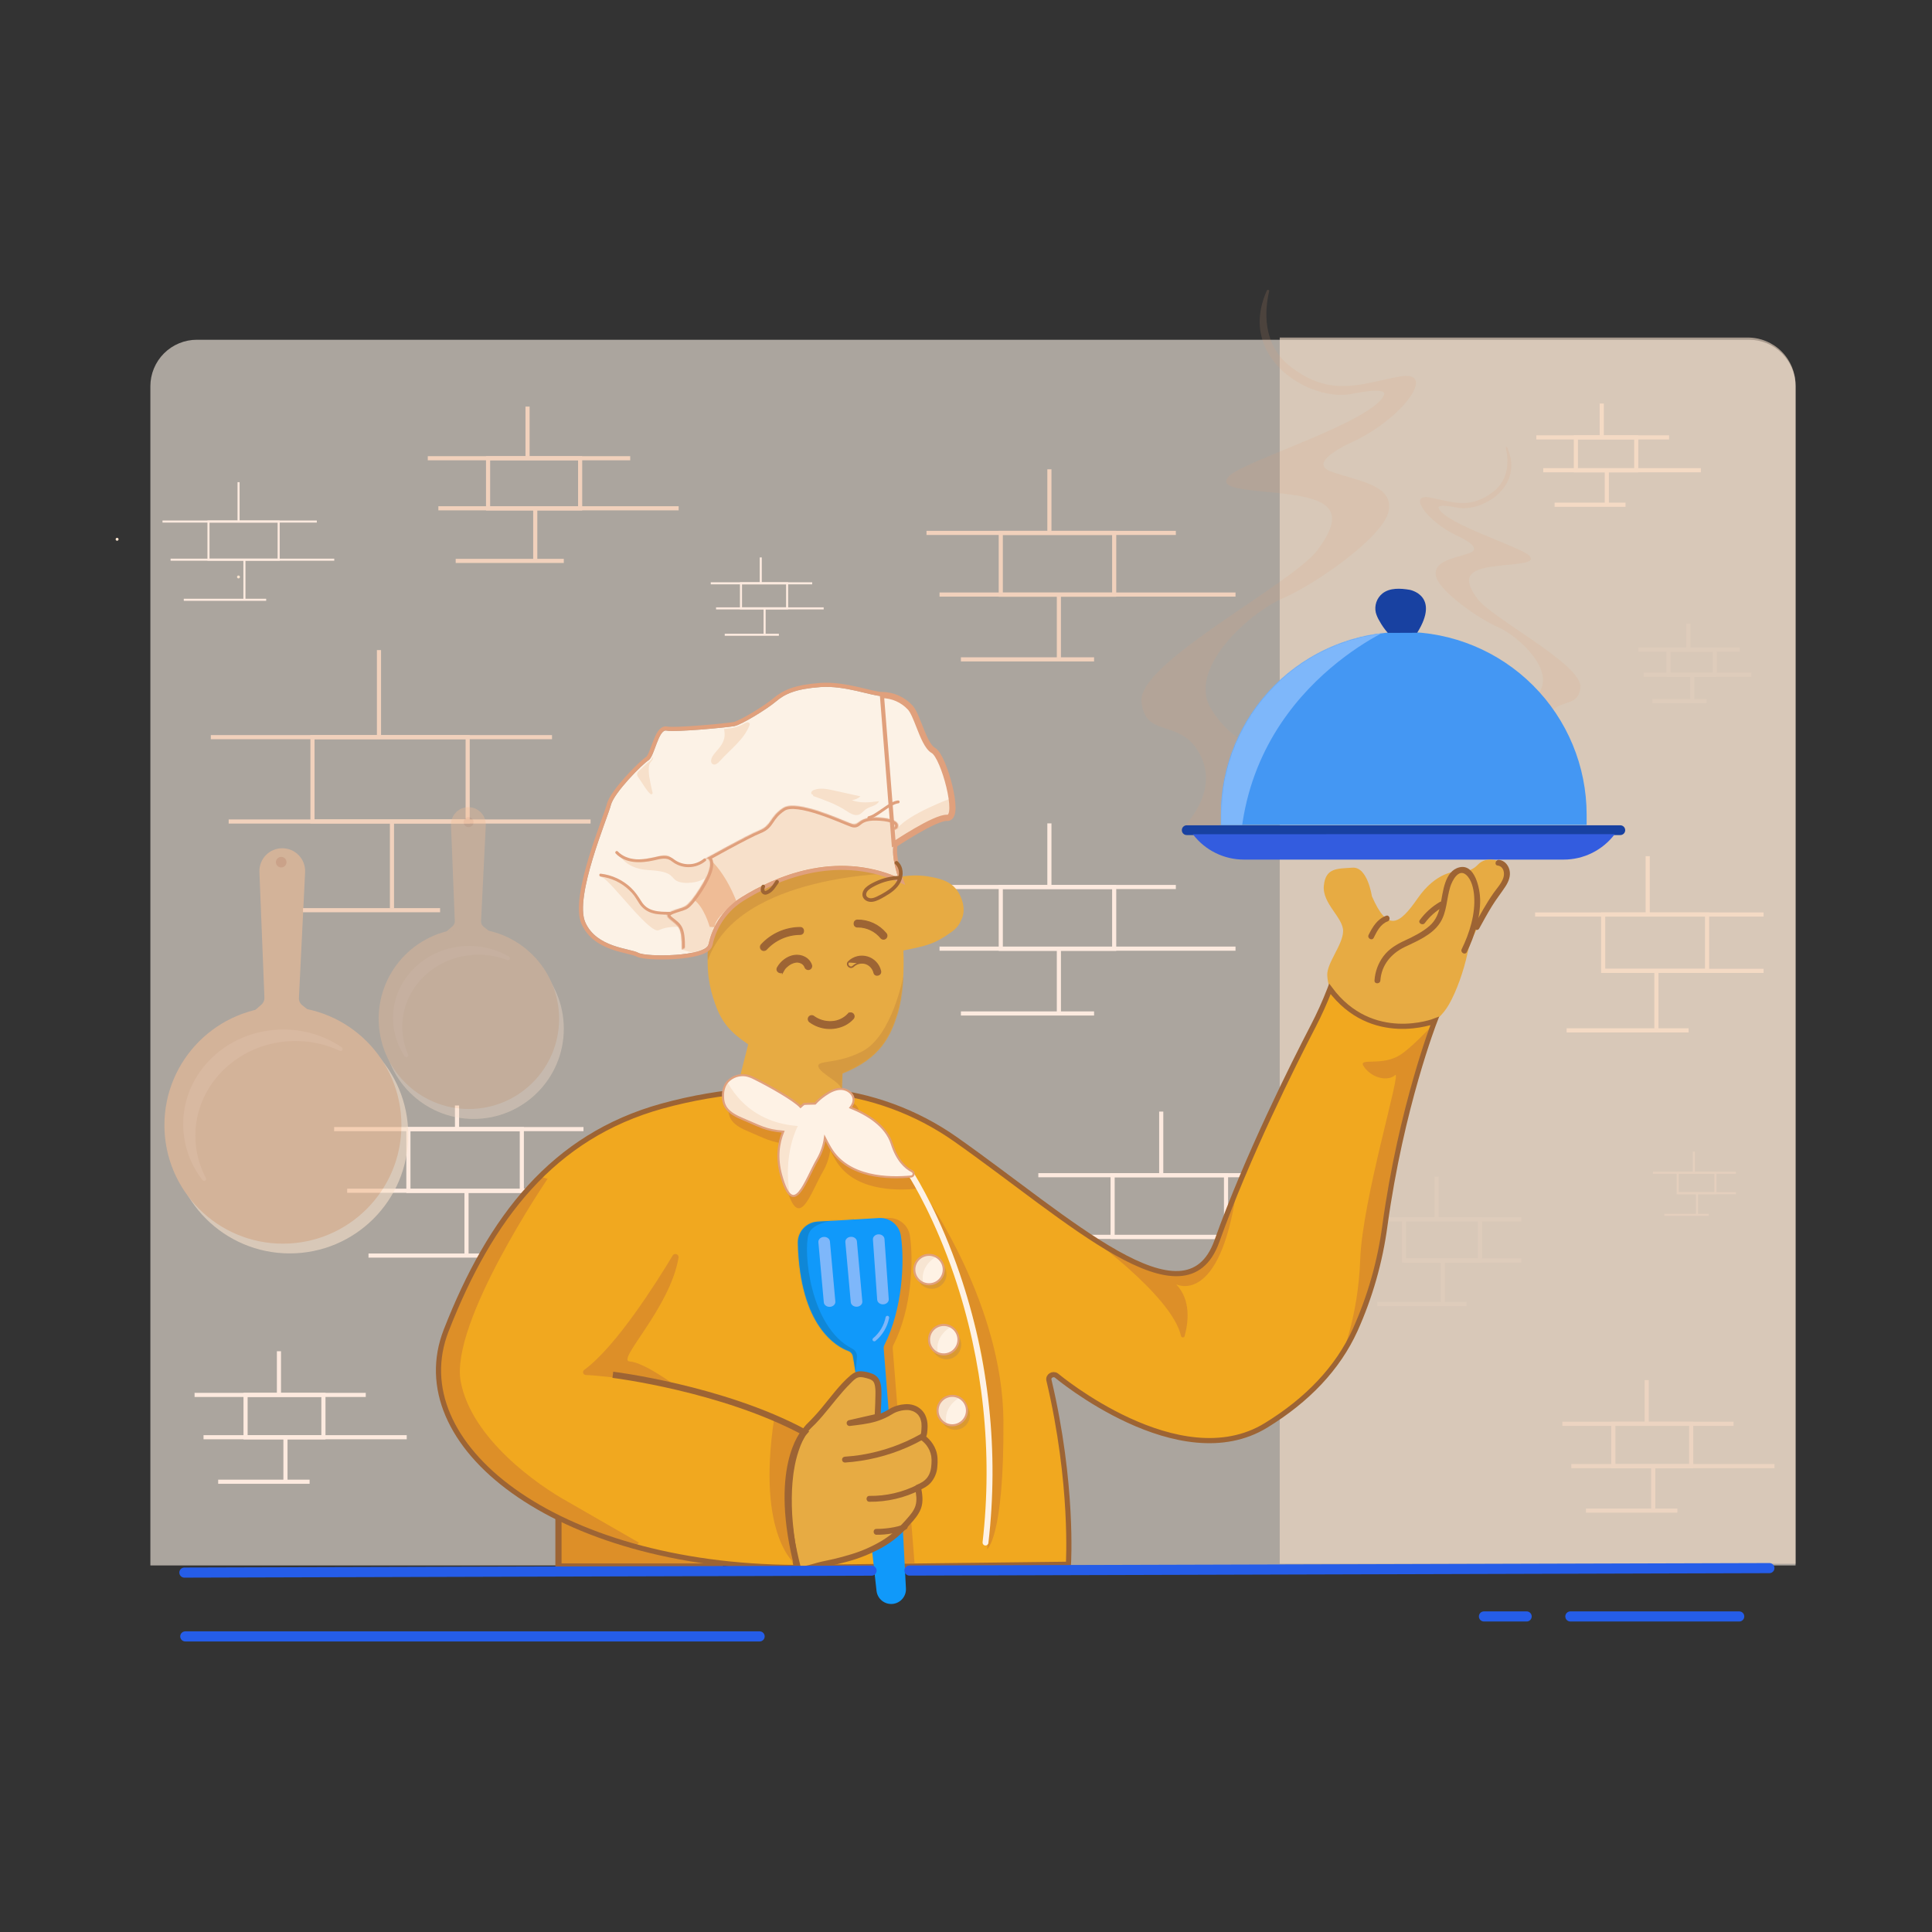 <svg width="2000" height="2000" viewBox="0 0 2000 2000" fill="none" xmlns="http://www.w3.org/2000/svg">
<rect x="0" y="0" width="2000" height="2000" fill="#333333" stroke="none"/>
<path d="M994.727 1049.13H1132.58" stroke="#FFDFD4" stroke-width="4.276" stroke-miterlimit="10"/>
<path d="M1086.33 852.363V917.412" stroke="#FFDFD4" stroke-width="4.276" stroke-miterlimit="10"/>
<path d="M959.108 918.223H1217.23" stroke="#FFDFD4" stroke-width="4.276" stroke-miterlimit="10"/>
<path d="M1153.4 918.223H1036V982.198H1153.4V918.223Z" stroke="#FFDFD4" stroke-width="4.276" stroke-miterlimit="10"/>
<path d="M972.612 982.039H1279" stroke="#FFDFD4" stroke-width="4.276" stroke-miterlimit="10"/>
<path d="M1096.15 981.633V1047.91" stroke="#FFDFD4" stroke-width="4.276" stroke-miterlimit="10"/>
<path d="M1202.1 1150.71V1215.76" stroke="#FFDFD4" stroke-width="4.276" stroke-miterlimit="10"/>
<path d="M1074.88 1216.57H1333.01" stroke="#FFDFD4" stroke-width="4.276" stroke-miterlimit="10"/>
<path d="M1269.18 1216.57H1151.77V1280.55H1269.18V1216.57Z" stroke="#FFDFD4" stroke-width="4.276" stroke-miterlimit="10"/>
<path d="M1088.38 1280.39H1394.78" stroke="#FFDFD4" stroke-width="4.276" stroke-miterlimit="10"/>
<path d="M381.479 1299.75H519.337" stroke="#FFDFD4" stroke-width="4.276" stroke-miterlimit="10"/>
<path d="M473.11 1144.41V1168.02" stroke="#FFDFD4" stroke-width="4.276" stroke-miterlimit="10"/>
<path d="M345.89 1168.84H604.018" stroke="#FFDFD4" stroke-width="4.276" stroke-miterlimit="10"/>
<path d="M540.185 1168.84H422.781V1232.81H540.185V1168.84Z" stroke="#FFDFD4" stroke-width="4.276" stroke-miterlimit="10"/>
<path d="M359.394 1232.65H665.785" stroke="#FFDFD4" stroke-width="4.276" stroke-miterlimit="10"/>
<path d="M482.927 1232.25V1298.51" stroke="#FFDFD4" stroke-width="4.276" stroke-miterlimit="10"/>
<path d="M225.862 1533.88H320.502" stroke="#FFDFD4" stroke-width="4.276" stroke-miterlimit="10"/>
<path d="M288.763 1398.8V1443.44" stroke="#FFDFD4" stroke-width="4.276" stroke-miterlimit="10"/>
<path d="M201.427 1444.01H378.632" stroke="#FFDFD4" stroke-width="4.276" stroke-miterlimit="10"/>
<path d="M334.807 1444.01H254.207V1487.93H334.807V1444.01Z" stroke="#FFDFD4" stroke-width="4.276" stroke-miterlimit="10"/>
<path d="M210.696 1487.81H421.039" stroke="#FFDFD4" stroke-width="4.276" stroke-miterlimit="10"/>
<path d="M295.51 1487.53V1533.03" stroke="#FFDFD4" stroke-width="4.276" stroke-miterlimit="10"/>
<path d="M787.535 577.043V603.504" stroke="#FFDFD4" stroke-width="2.138" stroke-miterlimit="10"/>
<path d="M735.767 603.836H840.792" stroke="#FFDFD4" stroke-width="2.138" stroke-miterlimit="10"/>
<path d="M814.827 603.836H767.061V629.77H814.827V603.836Z" stroke="#FFDFD4" stroke-width="2.138" stroke-miterlimit="10"/>
<path d="M741.258 629.801H852.665" stroke="#FFDFD4" stroke-width="2.138" stroke-miterlimit="10"/>
<path d="M750.244 657.102H806.297" stroke="#FFDFD4" stroke-width="2.138" stroke-miterlimit="10"/>
<path d="M791.526 629.637V656.604" stroke="#FFDFD4" stroke-width="2.138" stroke-miterlimit="10"/>
<path d="M246.954 499.145V539.394" stroke="#FFDFD4" stroke-width="2.138" stroke-miterlimit="10"/>
<path d="M168.229 539.898H327.959" stroke="#FFDFD4" stroke-width="2.138" stroke-miterlimit="10"/>
<path d="M288.459 539.898H215.812V579.337H288.459V539.898Z" stroke="#FFDFD4" stroke-width="2.138" stroke-miterlimit="10"/>
<path d="M176.586 579.383H346.011" stroke="#FFDFD4" stroke-width="2.138" stroke-miterlimit="10"/>
<path d="M190.253 620.898H275.553" stroke="#FFDFD4" stroke-width="2.138" stroke-miterlimit="10"/>
<path d="M253.032 579.133V620.142" stroke="#FFDFD4" stroke-width="2.138" stroke-miterlimit="10"/>
<g opacity="0.7">
<path d="M1641.77 1563.77H1736.41" stroke="#E0A07C" stroke-width="4.276" stroke-miterlimit="10"/>
<path d="M1704.67 1428.7V1473.34" stroke="#E0A07C" stroke-width="4.276" stroke-miterlimit="10"/>
<path d="M1617.34 1473.91H1794.54" stroke="#E0A07C" stroke-width="4.276" stroke-miterlimit="10"/>
<path d="M1750.73 1473.91H1670.13V1517.83H1750.73V1473.91Z" stroke="#E0A07C" stroke-width="4.276" stroke-miterlimit="10"/>
<path d="M1626.61 1517.71H1836.95" stroke="#E0A07C" stroke-width="4.276" stroke-miterlimit="10"/>
<path d="M1711.42 1517.44V1562.92" stroke="#E0A07C" stroke-width="4.276" stroke-miterlimit="10"/>
</g>
<path d="M392.329 672.973V761.981" stroke="#E0A07C" stroke-width="4.276" stroke-miterlimit="10"/>
<path d="M218.243 763.094H571.448" stroke="#E0A07C" stroke-width="4.276" stroke-miterlimit="10"/>
<path d="M484.133 763.094H323.481V850.308H484.133V763.094Z" stroke="#E0A07C" stroke-width="4.276" stroke-miterlimit="10"/>
<path d="M236.722 850.422H611.374" stroke="#E0A07C" stroke-width="4.276" stroke-miterlimit="10"/>
<path d="M313.593 942.23H455.584" stroke="#E0A07C" stroke-width="4.276" stroke-miterlimit="10"/>
<path d="M405.762 849.852V940.531" stroke="#E0A07C" stroke-width="4.276" stroke-miterlimit="10"/>
<path d="M994.727 682.574H1132.58" stroke="#E0A07C" stroke-width="4.276" stroke-miterlimit="10"/>
<path d="M1086.33 485.809V550.847" stroke="#E0A07C" stroke-width="4.276" stroke-miterlimit="10"/>
<path d="M959.108 551.668H1217.23" stroke="#E0A07C" stroke-width="4.276" stroke-miterlimit="10"/>
<path d="M1153.4 551.668H1036V615.643H1153.4V551.668Z" stroke="#E0A07C" stroke-width="4.276" stroke-miterlimit="10"/>
<path d="M972.612 615.48H1279" stroke="#E0A07C" stroke-width="4.276" stroke-miterlimit="10"/>
<path d="M1096.15 615.078V681.343" stroke="#E0A07C" stroke-width="4.276" stroke-miterlimit="10"/>
<path d="M471.733 580.645H583.646" stroke="#E0A07C" stroke-width="4.276" stroke-miterlimit="10"/>
<path d="M546.122 420.898V473.709" stroke="#E0A07C" stroke-width="4.276" stroke-miterlimit="10"/>
<path d="M442.84 474.367H652.393" stroke="#E0A07C" stroke-width="4.276" stroke-miterlimit="10"/>
<path d="M600.564 474.367H505.255V526.307H600.564V474.367Z" stroke="#E0A07C" stroke-width="4.276" stroke-miterlimit="10"/>
<path d="M453.791 526.18H702.539" stroke="#E0A07C" stroke-width="4.276" stroke-miterlimit="10"/>
<path d="M554.095 525.84V579.644" stroke="#E0A07C" stroke-width="4.276" stroke-miterlimit="10"/>
<path d="M1609.34 522.5H1682.74" stroke="#E0A07C" stroke-width="4.276" stroke-miterlimit="10"/>
<path d="M1658.13 417.734V452.361" stroke="#E0A07C" stroke-width="4.276" stroke-miterlimit="10"/>
<path d="M1590.39 452.793H1727.82" stroke="#E0A07C" stroke-width="4.276" stroke-miterlimit="10"/>
<path d="M1693.83 452.793H1631.33V486.852H1693.83V452.793Z" stroke="#E0A07C" stroke-width="4.276" stroke-miterlimit="10"/>
<path d="M1597.58 486.777H1760.72" stroke="#E0A07C" stroke-width="4.276" stroke-miterlimit="10"/>
<path d="M1663.36 486.555V521.84" stroke="#E0A07C" stroke-width="4.276" stroke-miterlimit="10"/>
<path d="M1705.7 886.355V945.954" stroke="#E0A07C" stroke-width="4.276" stroke-miterlimit="10"/>
<path d="M1589.13 946.703H1825.64" stroke="#E0A07C" stroke-width="4.276" stroke-miterlimit="10"/>
<path d="M1767.17 946.703H1659.59V1005.05H1767.17V946.703Z" stroke="#E0A07C" stroke-width="4.276" stroke-miterlimit="10"/>
<path d="M1621.74 1066.64H1748.05" stroke="#E0A07C" stroke-width="4.276" stroke-miterlimit="10"/>
<path d="M1714.69 1004.8V1065.53" stroke="#E0A07C" stroke-width="4.276" stroke-miterlimit="10"/>
<path d="M1659.59 1005.05H1825.64" stroke="#E0A07C" stroke-width="4.276" stroke-miterlimit="10"/>
<g opacity="0.2">
<path d="M1487.14 1218.12V1261.69" stroke="#E0A07C" stroke-width="4.276" stroke-miterlimit="10"/>
<path d="M1401.92 1262.24H1574.83" stroke="#E0A07C" stroke-width="4.276" stroke-miterlimit="10"/>
<path d="M1532.08 1262.24H1453.43V1304.89H1532.08V1262.24Z" stroke="#E0A07C" stroke-width="4.276" stroke-miterlimit="10"/>
<path d="M1425.76 1349.93H1518.11" stroke="#E0A07C" stroke-width="4.276" stroke-miterlimit="10"/>
<path d="M1493.71 1304.71V1349.1" stroke="#E0A07C" stroke-width="4.276" stroke-miterlimit="10"/>
<path d="M1453.43 1304.89H1574.83" stroke="#E0A07C" stroke-width="4.276" stroke-miterlimit="10"/>
</g>
<g opacity="0.4">
<path d="M1753.46 1192.15V1213.78" stroke="#E0A07C" stroke-width="2.138" stroke-miterlimit="10"/>
<path d="M1711.15 1214.05H1797" stroke="#E0A07C" stroke-width="2.138" stroke-miterlimit="10"/>
<path d="M1775.78 1214.05H1736.73V1235.22H1775.78V1214.05Z" stroke="#E0A07C" stroke-width="2.138" stroke-miterlimit="10"/>
<path d="M1722.98 1257.59H1768.84" stroke="#E0A07C" stroke-width="2.138" stroke-miterlimit="10"/>
<path d="M1756.72 1235.14V1257.17" stroke="#E0A07C" stroke-width="2.138" stroke-miterlimit="10"/>
<path d="M1736.73 1235.22H1797" stroke="#E0A07C" stroke-width="2.138" stroke-miterlimit="10"/>
</g>
<g opacity="0.2">
<path d="M1747.81 645.703V672.164" stroke="#E0A07C" stroke-width="4.276" stroke-miterlimit="10"/>
<path d="M1696.05 672.496H1801.08" stroke="#E0A07C" stroke-width="4.276" stroke-miterlimit="10"/>
<path d="M1775.1 672.496H1727.33V698.431H1775.1V672.496Z" stroke="#E0A07C" stroke-width="4.276" stroke-miterlimit="10"/>
<path d="M1701.54 698.461H1812.95" stroke="#E0A07C" stroke-width="4.276" stroke-miterlimit="10"/>
<path d="M1710.53 725.766H1766.62" stroke="#E0A07C" stroke-width="4.276" stroke-miterlimit="10"/>
<path d="M1751.81 698.297V725.265" stroke="#E0A07C" stroke-width="4.276" stroke-miterlimit="10"/>
</g>
<path opacity="0.6" d="M203.838 351.711H1810.62C1823.39 351.711 1835.63 356.783 1844.66 365.811C1853.69 374.839 1858.76 387.084 1858.76 399.852V1620.53H155.667V399.852C155.667 393.527 156.913 387.265 159.334 381.422C161.755 375.579 165.304 370.271 169.778 365.8C174.251 361.33 179.562 357.784 185.406 355.367C191.25 352.949 197.513 351.707 203.838 351.711Z" fill="#FCF2E6"/>
<path opacity="0.6" d="M1324.77 349.43H1809.44C1822.52 349.43 1835.07 354.625 1844.32 363.874C1853.56 373.123 1858.76 385.666 1858.76 398.746V1618.84H1324.77V349.43Z" fill="#F7E0CA"/>
<path opacity="0.15" d="M1613.24 790.08C1613.24 790.08 1588.6 768.715 1600.07 744.685C1611.55 720.655 1633.96 734.828 1636.02 711.406C1638.07 687.984 1544.61 640.329 1529.4 619.784C1514.2 599.239 1519.34 590.618 1542.35 586.92C1565.36 583.223 1591.85 584.459 1583.02 575.209C1574.2 565.96 1494.89 542.143 1489.14 525.711C1489.14 525.711 1487.12 521.112 1508.65 525.498C1533.59 530.564 1578.64 504.224 1560.15 462.982C1560.08 462.813 1559.94 462.678 1559.78 462.603C1559.61 462.528 1559.42 462.519 1559.24 462.578C1559.07 462.636 1558.92 462.759 1558.84 462.92C1558.75 463.081 1558.73 463.27 1558.77 463.448C1561.37 474.511 1563.33 495.512 1545.83 509.036C1521.19 528.142 1502.5 519.106 1479.9 514.993C1457.31 510.88 1476.41 538.82 1506.81 553.824C1506.81 553.824 1537.42 566.76 1521.19 572.515C1504.96 578.269 1483.6 580.528 1486.47 596.139C1489.34 611.751 1530.64 640.501 1550.57 649.133C1570.49 657.764 1609.11 691.864 1593.7 716.309C1578.29 740.754 1562.3 734.544 1567.2 755.747C1572.1 776.951 1596.58 791.904 1596.58 791.904L1613.24 790.08Z" fill="#E0A07C"/>
<path opacity="0.15" d="M1220.64 860.647C1220.64 860.647 1262.84 824.076 1243.15 782.935C1223.46 741.795 1185.12 766.057 1181.61 725.971C1178.09 685.884 1338.1 604.291 1364.12 569.128C1390.15 533.964 1381.34 519.194 1341.97 512.862C1302.59 506.531 1257.21 508.648 1272.34 492.824C1287.46 477 1423.19 436.204 1433.04 408.081C1433.04 408.081 1436.61 400.22 1399.61 407.726C1356.94 416.388 1279.81 371.327 1311.47 300.706C1311.61 300.431 1311.84 300.215 1312.12 300.097C1312.4 299.979 1312.72 299.968 1313 300.067C1313.29 300.165 1313.54 300.365 1313.69 300.63C1313.84 300.895 1313.89 301.207 1313.83 301.507C1309.36 320.431 1306.02 356.384 1335.97 379.594C1378.16 412.295 1410.16 396.816 1448.84 389.795C1487.52 382.775 1454.82 430.581 1402.78 456.252C1402.78 456.252 1350.38 478.408 1378.16 488.255C1405.94 498.102 1442.5 501.962 1437.61 528.707C1432.72 555.452 1362 604.686 1327.89 619.427C1293.78 634.167 1227.73 692.56 1254.07 734.409C1280.41 776.259 1307.88 765.703 1299.44 801.92C1291 838.137 1249.15 863.808 1249.15 863.808L1220.64 860.647Z" fill="#E0A07C"/>
<path d="M1677.28 864.467H1228.49C1227.15 864.467 1225.86 863.933 1224.91 862.983C1223.96 862.033 1223.43 860.745 1223.43 859.401C1223.43 858.058 1223.96 856.769 1224.91 855.82C1225.86 854.87 1227.15 854.336 1228.49 854.336H1677.33C1678.67 854.336 1679.96 854.87 1680.91 855.82C1681.86 856.769 1682.4 858.058 1682.4 859.401C1682.4 860.745 1681.86 862.033 1680.91 862.983C1679.96 863.933 1678.67 864.467 1677.33 864.467H1677.28Z" fill="#1841A1"/>
<path d="M1234.82 863.562L1235.24 864.12C1241.44 872.124 1249.38 878.604 1258.47 883.064C1267.56 887.524 1277.54 889.846 1287.66 889.851H1618.77C1629.02 889.841 1639.12 887.458 1648.28 882.888C1657.45 878.318 1665.43 871.685 1671.61 863.512L1234.82 863.562Z" fill="#335CDF"/>
<path d="M1263.95 853.894V843.409C1263.95 793.215 1283.89 745.077 1319.39 709.585C1354.88 674.092 1403.02 654.151 1453.21 654.148C1503.41 654.148 1551.55 674.088 1587.04 709.581C1622.54 745.074 1642.48 793.213 1642.48 843.409V853.894H1263.95Z" fill="#4497F3"/>
<mask id="mask0_140_657" style="mask-type:alpha" maskUnits="userSpaceOnUse" x="1263" y="654" width="380" height="200">
<path d="M1263.95 853.898V843.413C1263.95 793.219 1283.89 745.081 1319.39 709.589C1354.88 674.096 1403.02 654.155 1453.21 654.152C1503.41 654.152 1551.55 674.092 1587.04 709.585C1622.54 745.078 1642.48 793.217 1642.48 843.413V853.898H1263.95Z" fill="#4497F3"/>
</mask>
<g mask="url(#mask0_140_657)">
<path d="M1443.51 649.062C1443.51 649.062 1279.94 716.3 1283.19 899.127L1214.75 866.79L1253.94 687.052L1369.84 649.062H1443.51Z" fill="#7EB7FA"/>
</g>
<path d="M1467.06 655.044L1436.67 655.176C1433.33 651.407 1430.43 647.271 1428.03 642.846C1426.39 640.187 1425.12 637.313 1424.26 634.306C1423.4 630.682 1423.59 626.891 1424.79 623.368C1426 619.845 1428.17 616.733 1431.06 614.39C1438.74 608.311 1449.59 608.97 1459.23 610.56C1459.27 610.56 1491.32 616.304 1467.06 655.044Z" fill="#1841A1"/>
<g opacity="0.6">
<path d="M299.937 1297.52C367.687 1297.52 422.609 1242.59 422.609 1174.84C422.609 1107.09 367.687 1052.17 299.937 1052.17C232.187 1052.17 177.265 1107.09 177.265 1174.84C177.265 1242.59 232.187 1297.52 299.937 1297.52Z" fill="#F7E0CA"/>
<path d="M292.886 1287.44C360.636 1287.44 415.558 1232.52 415.558 1164.77C415.558 1097.02 360.636 1042.09 292.886 1042.09C225.136 1042.09 170.214 1097.02 170.214 1164.77C170.214 1232.52 225.136 1287.44 292.886 1287.44Z" fill="#EFBC96"/>
<path d="M305.843 1077.64C321.645 1077.61 337.262 1081.04 351.593 1087.7C352.069 1087.97 352.632 1088.04 353.158 1087.89C353.684 1087.74 354.131 1087.39 354.399 1086.92C354.668 1086.44 354.737 1085.88 354.591 1085.35C354.444 1084.83 354.095 1084.38 353.619 1084.11C335.795 1072.08 314.765 1065.69 293.261 1065.77C236.033 1065.77 189.645 1109.63 189.645 1163.74C189.669 1184.71 196.705 1205.07 209.633 1221.58C209.932 1222.03 210.4 1222.35 210.934 1222.46C211.468 1222.57 212.024 1222.46 212.479 1222.16C212.935 1221.86 213.252 1221.4 213.363 1220.86C213.473 1220.33 213.366 1219.77 213.067 1219.32C205.925 1205.86 202.193 1190.85 202.197 1175.61C202.268 1121.51 248.666 1077.64 305.843 1077.64Z" fill="#F7C6A4"/>
<path d="M262.14 1047.4L270.629 1039.99C271.654 1039.1 272.466 1038 273.005 1036.75C273.543 1035.5 273.794 1034.15 273.739 1032.8L268.552 902.711C268.426 899.525 268.943 896.347 270.075 893.366C271.207 890.385 272.929 887.664 275.138 885.365C277.347 883.066 279.997 881.237 282.931 879.988C285.864 878.738 289.019 878.094 292.208 878.094C295.413 878.094 298.585 878.746 301.532 880.009C304.478 881.272 307.137 883.121 309.347 885.443C311.557 887.765 313.273 890.512 314.389 893.517C315.506 896.522 316 899.722 315.842 902.924L309.45 1033.07C309.382 1034.52 309.658 1035.95 310.255 1037.27C310.852 1038.59 311.753 1039.74 312.884 1040.64L320.685 1046.8C320.685 1046.8 288.996 1040.47 262.14 1047.4Z" fill="#EFBC96"/>
<path d="M291.103 898.004C294.13 898.004 296.584 895.551 296.584 892.524C296.584 889.497 294.13 887.043 291.103 887.043C288.076 887.043 285.622 889.497 285.622 892.524C285.622 895.551 288.076 898.004 291.103 898.004Z" fill="#E0A07C"/>
<g opacity="0.6">
<path d="M490.252 1158.32C541.832 1158.32 583.646 1116.51 583.646 1064.93C583.646 1013.35 541.832 971.535 490.252 971.535C438.671 971.535 396.857 1013.35 396.857 1064.93C396.857 1116.51 438.671 1158.32 490.252 1158.32Z" fill="#F7E0CA"/>
<path d="M485.399 1148.03C536.979 1148.03 578.793 1106.22 578.793 1054.64C578.793 1003.06 536.979 961.242 485.399 961.242C433.819 961.242 392.005 1003.06 392.005 1054.64C392.005 1106.22 433.819 1148.03 485.399 1148.03Z" fill="#EFBC96"/>
<path d="M495.297 988.312C505.59 988.295 515.795 990.205 525.385 993.944C525.838 994.068 526.321 994.031 526.75 993.838C527.179 993.646 527.528 993.31 527.736 992.888C527.944 992.466 528 991.985 527.892 991.527C527.785 991.07 527.522 990.663 527.147 990.378C514.579 983.048 500.283 979.201 485.733 979.235C442.172 979.235 406.846 1012.67 406.846 1053.83C406.85 1068.07 411.124 1081.99 419.114 1093.78C419.417 1094.14 419.836 1094.38 420.298 1094.47C420.761 1094.55 421.238 1094.47 421.649 1094.25C422.059 1094.02 422.378 1093.65 422.549 1093.21C422.721 1092.78 422.735 1092.29 422.589 1091.85C418.507 1082.73 416.401 1072.85 416.409 1062.86C416.409 1021.71 451.725 988.312 495.297 988.312Z" fill="#F7C6A4"/>
<path d="M461.987 964.484L468.45 958.842C469.231 958.164 469.85 957.32 470.26 956.371C470.671 955.423 470.862 954.394 470.821 953.361L466.87 854.324C466.773 851.899 467.167 849.479 468.028 847.211C468.889 844.942 470.199 842.87 471.881 841.12C473.562 839.37 475.579 837.977 477.811 837.025C480.044 836.074 482.445 835.583 484.872 835.582C487.314 835.582 489.731 836.078 491.975 837.04C494.22 838.002 496.245 839.41 497.929 841.179C499.612 842.948 500.919 845.041 501.769 847.33C502.619 849.619 502.995 852.057 502.874 854.496L497.981 953.574C497.931 954.674 498.142 955.77 498.598 956.772C499.055 957.774 499.742 958.654 500.605 959.338L506.542 964.018C506.542 964.018 482.441 959.196 461.987 964.484Z" fill="#EFBC96"/>
<path d="M485.075 856.259C487.928 856.259 490.241 853.946 490.241 851.092C490.241 848.239 487.928 845.926 485.075 845.926C482.221 845.926 479.908 848.239 479.908 851.092C479.908 853.946 482.221 856.259 485.075 856.259Z" fill="#E0A07C"/>
</g>
</g>
<path d="M578.125 1571.22V1621.63H748.461" fill="#DD8F28"/>
<path d="M578.125 1571.22V1621.63H748.461" stroke="#9D6434" stroke-width="6.415" stroke-miterlimit="10"/>
<path d="M890.26 1525.24C902.751 1521.72 915.242 1518.15 927.115 1512.8C933.011 1510.21 938.649 1507.06 943.953 1503.41C946.505 1501.63 948.846 1499.56 951.439 1497.84C952.541 1497.03 953.771 1496.42 955.076 1496.02C955.983 1495.79 956.934 1495.79 957.842 1496.02C959.868 1496.82 961.073 1498.75 962.046 1500.95C962.502 1502.09 962.881 1503.26 963.181 1504.45C963.668 1506.27 964.041 1508.12 964.295 1509.98C965.227 1516.52 964.67 1523.19 962.664 1529.48C962.316 1530.53 961.726 1531.48 960.942 1532.26C960.638 1532.58 961.043 1532.18 961.104 1532.14L960.526 1532.53C960.05 1532.86 959.513 1533.16 959.078 1533.46C957.244 1534.57 955.36 1535.62 953.445 1536.6C947.843 1539.44 942.119 1542.15 936.294 1544.51C930.713 1546.82 924.953 1548.67 919.072 1550.05C913.229 1551.35 907.289 1552.17 901.313 1552.49C900.511 1552.51 899.747 1552.83 899.181 1553.4C898.614 1553.97 898.289 1554.73 898.273 1555.53C898.273 1556.34 898.594 1557.11 899.164 1557.68C899.734 1558.25 900.507 1558.57 901.313 1558.57C912.851 1557.92 924.224 1555.53 935.048 1551.48C941.379 1549.07 947.549 1546.22 953.637 1543.24C955.957 1542.12 958.247 1540.94 960.486 1539.66C962.512 1538.52 964.69 1537.37 966.159 1535.6C968.459 1532.79 969.279 1528.96 969.897 1525.47C971.281 1517.96 970.99 1510.24 969.046 1502.86C968.383 1500 967.191 1497.29 965.531 1494.87C964.618 1493.5 963.423 1492.33 962.025 1491.46C960.628 1490.59 959.06 1490.02 957.426 1489.8C954.043 1489.45 950.801 1490.93 948.076 1492.84C945.351 1494.76 942.696 1497.01 939.87 1498.92C937.146 1500.76 934.325 1502.45 931.421 1503.99C918.018 1511.16 903.258 1515.3 888.69 1519.4C884.931 1520.42 886.532 1526.32 890.311 1525.26L890.26 1525.24Z" fill="#9D6434"/>
<path d="M637.024 876.432C638.219 882.338 643.102 886.765 648.502 888.893C655.462 891.628 663.293 890.595 670.405 889.055C674.285 888.214 678.124 887.191 682.035 886.451C684.014 886.064 686.012 885.784 688.022 885.611C689.866 885.469 691.598 885.499 693.087 886.715C694.213 887.755 695.231 888.905 696.126 890.149C697.169 891.409 698.364 892.535 699.682 893.502C702.251 895.426 705.332 896.547 708.536 896.724C712.761 896.906 716.823 895.377 720.622 893.685C724.766 891.851 728.858 889.896 732.971 888.001C733.569 887.728 733.052 886.846 732.465 887.12L721.615 892.185C718.252 893.725 714.757 895.225 711.049 895.66C707.66 896.044 704.242 895.265 701.354 893.452C700.032 892.629 698.823 891.638 697.757 890.504C696.744 889.379 695.822 888.082 694.718 886.948C693.742 885.802 692.419 885.005 690.95 884.679C689.19 884.483 687.411 884.551 685.671 884.881C681.859 885.437 678.079 886.191 674.345 887.14C667.092 888.852 659.443 890.605 652.058 888.954C645.615 887.525 639.374 882.966 638.007 876.199C637.875 875.561 636.903 875.835 636.994 876.473L637.024 876.432Z" fill="#E7AB44"/>
<path d="M633.063 908.62C641.613 912.672 648.441 919.307 654.955 926.014C658.278 929.438 661.56 932.913 665.035 936.145C668.525 939.632 672.455 942.649 676.726 945.12C681.67 947.775 687.758 948.899 692.935 946.133C693.512 945.829 693.006 944.958 692.428 945.262C687.789 947.714 682.237 946.762 677.749 944.462C673.467 942.083 669.535 939.12 666.069 935.658C659.301 929.357 653.324 922.235 646.304 916.187C642.473 912.79 638.199 909.928 633.6 907.677C633.012 907.404 632.496 908.275 633.083 908.549L633.063 908.62Z" fill="#E7AB44"/>
<path d="M797.818 834.344C803.153 833.892 808.525 834.148 813.794 835.104C814.432 835.225 814.706 834.253 814.057 834.091C808.713 833.108 803.263 832.839 797.848 833.29C797.2 833.341 797.19 834.354 797.848 834.303L797.818 834.344Z" fill="#E7AB44"/>
<path d="M1506.97 902.359C1506.97 902.359 1486.71 902.359 1467.54 929.975C1448.38 957.591 1436.4 965.098 1420.14 927.666C1420.14 927.666 1415.7 897.142 1400.2 898.216C1384.7 899.29 1372.29 898.064 1370.44 916.775C1368.6 935.486 1390.7 949.912 1390.38 964.024C1390.06 978.136 1373.51 996.858 1373.97 1009.43C1374.25 1017.21 1376.89 1025.47 1380.55 1033.2C1385.23 1043.07 1392.77 1051.3 1402.19 1056.83C1413.03 1063.18 1424.97 1067.43 1437.38 1069.37C1462.47 1073.26 1487.41 1061.81 1499.99 1039.75C1507.81 1026.02 1515.1 1005.6 1519.24 986.575C1525.47 957.946 1540.41 951.118 1557.28 908.802C1557.28 908.802 1562.5 897.142 1557.28 894.072C1552.06 891.003 1538.57 885.785 1529.68 895.298C1520.78 904.811 1506.97 902.359 1506.97 902.359Z" fill="#E7AB43"/>
<path d="M1518.4 985.613C1526.5 968.979 1532.44 950.065 1532.26 931.374C1532.15 920.473 1527.03 893.891 1510.75 897.862C1495.38 901.61 1493.81 923.492 1491.29 935.912C1489.51 944.655 1486.71 952.557 1479.77 958.544C1472.35 964.957 1463.27 969.465 1454.45 973.548C1445.79 977.539 1438.01 982.128 1432.16 989.838C1426.68 997.141 1423.46 1005.88 1422.88 1014.99C1422.6 1018.89 1428.68 1018.87 1428.96 1014.99C1430.1 998.996 1440.1 987.103 1454.16 980.345C1467.09 974.135 1482.67 967.794 1490.77 955.211C1497.94 944.068 1497.44 930.199 1501.33 917.931C1503.3 911.741 1509.8 898.784 1517.72 905.632C1523.44 910.576 1525.47 920.169 1526.02 927.301C1527.45 946.074 1521.33 965.879 1513.15 982.544C1511.43 986.049 1516.68 989.129 1518.4 985.583V985.613Z" fill="#9D6434"/>
<path d="M1434.84 948.017C1425.73 951.4 1420.94 959.454 1416.79 967.781C1415.05 971.277 1420.3 974.356 1422.04 970.821C1425.35 964.175 1429.02 956.638 1436.45 953.842C1440.09 952.494 1438.48 946.619 1434.84 947.986V948.017Z" fill="#9D6434"/>
<path d="M1550.35 896.005C1556.58 896.846 1557.96 903.745 1556.21 908.901C1554.18 914.757 1549.47 919.67 1545.99 924.654C1538.54 935.312 1532.29 946.729 1526.06 958.086C1524.19 961.52 1529.43 964.589 1531.31 961.125C1535.57 953.344 1539.83 945.554 1544.48 937.996C1548.79 930.986 1553.9 924.594 1558.39 917.735C1561.72 912.67 1564.16 906.591 1562.59 900.513C1561.27 895.316 1557.43 890.879 1551.97 890.149C1548.14 889.633 1546.49 895.488 1550.35 896.005Z" fill="#9D6434"/>
<path d="M1475.03 955.476C1479.99 948.805 1486.25 943.214 1493.44 939.044C1496.82 937.068 1493.76 931.81 1490.4 933.796C1482.33 938.526 1475.33 944.86 1469.8 952.406C1467.48 955.557 1472.75 958.596 1475.05 955.445L1475.03 955.476Z" fill="#9D6434"/>
<path d="M1433.63 1268.84C1450.46 1146.1 1485.18 1056.99 1485.18 1056.99C1485.18 1056.99 1420.19 1082.31 1376.73 1023.73L1376.51 1024.31C1371.49 1037.29 1365.76 1049.98 1359.36 1062.33C1339.32 1100.95 1291.12 1196.94 1259.75 1284.75C1227.07 1376.25 1105.68 1261.32 989.074 1179.32C948.509 1150.8 901.147 1133.47 851.753 1129.06C809.62 1125.32 748.421 1127.53 685.125 1145.09C572.725 1176.26 507.646 1260.12 461.855 1377.35C416.065 1494.58 572.654 1621.27 823.519 1622.65L1106.03 1619.32C1106.03 1619.32 1111.37 1536.66 1085.85 1428.73C1084.84 1424.48 1090.03 1421.42 1093.59 1423.93C1093.59 1423.93 1220.8 1530.71 1310.69 1475.46C1353.17 1449.36 1384.8 1416.59 1402.88 1376.74C1418.3 1342.45 1428.66 1306.1 1433.63 1268.84Z" fill="#F1A81F"/>
<mask id="mask1_140_657" style="mask-type:alpha" maskUnits="userSpaceOnUse" x="453" y="1023" width="1033" height="600">
<path d="M1433.63 1268.83C1450.46 1146.1 1485.18 1056.98 1485.18 1056.98C1485.18 1056.98 1420.19 1082.31 1376.73 1023.72L1376.51 1024.31C1371.49 1037.29 1365.76 1049.98 1359.36 1062.33C1339.32 1100.95 1291.12 1196.94 1259.75 1284.75C1227.07 1376.25 1105.68 1261.32 989.074 1179.32C948.51 1150.8 901.147 1133.46 851.753 1129.06C809.62 1125.31 748.421 1127.52 685.125 1145.09C572.725 1176.26 507.646 1260.11 461.855 1377.34C416.065 1494.57 572.654 1621.27 823.519 1622.65L1106.03 1619.31C1106.03 1619.31 1111.37 1536.66 1085.85 1428.73C1084.84 1424.48 1090.03 1421.41 1093.59 1423.92C1093.59 1423.92 1220.8 1530.71 1310.69 1475.46C1353.17 1449.35 1384.8 1416.59 1402.88 1376.74C1418.3 1342.45 1428.66 1306.1 1433.63 1268.83Z" fill="#F1A81F"/>
</mask>
<g mask="url(#mask1_140_657)">
<path d="M1120.35 1274.87C1120.35 1274.87 1212.84 1339.99 1222.61 1383.02C1222.7 1383.43 1222.93 1383.81 1223.26 1384.08C1223.6 1384.35 1224.01 1384.5 1224.44 1384.51C1224.87 1384.52 1225.28 1384.38 1225.63 1384.12C1225.97 1383.86 1226.21 1383.5 1226.32 1383.09C1229.88 1370.17 1233.52 1345.88 1217.49 1329.47C1217.49 1329.47 1262.56 1353.07 1280.11 1231.91C1297.65 1110.74 1210.99 1289.48 1210.99 1289.48L1120.35 1274.87Z" fill="#DD8F28"/>
<path d="M566.9 1220.24C566.9 1220.24 465.391 1369.42 476.96 1430.31C488.205 1489.53 556.607 1537.43 588.255 1554.85L661.429 1596.94L643.406 1616.26C624.158 1642.31 561.429 1599.2 550.478 1599.84C550.115 1599.87 549.751 1599.81 549.415 1599.67C549.079 1599.53 548.781 1599.32 548.543 1599.04L416.986 1445.79C416.773 1445.53 416.615 1445.24 416.525 1444.92C416.434 1444.6 416.412 1444.27 416.46 1443.94L439.953 1281.3C439.993 1281 440.092 1280.71 440.243 1280.45C440.394 1280.19 440.595 1279.97 440.834 1279.79L530.186 1211.56C530.471 1211.34 530.801 1211.19 531.153 1211.12C531.504 1211.05 531.867 1211.07 532.212 1211.16L566.94 1220.28" fill="#DD8F28"/>
<path d="M1516.45 1024.19C1516.45 1024.19 1470.04 1078.57 1449.91 1091.77C1429.78 1104.97 1403.79 1093.4 1412.42 1104.94C1421.05 1116.48 1436.91 1119.54 1444.2 1112.96C1451.5 1106.39 1410.3 1241.35 1408.1 1303.65C1405.9 1365.95 1387.26 1407.14 1387.26 1407.14L1460.09 1295.7L1477.51 1162.7L1516.45 1024.19Z" fill="#DD8F28"/>
</g>
<path d="M1433.63 1268.84C1450.46 1146.1 1485.18 1056.99 1485.18 1056.99C1485.18 1056.99 1420.19 1082.31 1376.73 1023.73L1376.51 1024.31C1371.49 1037.29 1365.76 1049.98 1359.36 1062.33C1339.32 1100.95 1291.12 1196.94 1259.75 1284.75C1227.07 1376.25 1105.68 1261.32 989.074 1179.32C948.509 1150.8 901.147 1133.47 851.753 1129.06C809.62 1125.32 748.421 1127.53 685.125 1145.09C572.725 1176.26 507.646 1260.12 461.855 1377.35C416.065 1494.58 572.654 1621.27 823.519 1622.65L1106.03 1619.32C1106.03 1619.32 1111.37 1536.66 1085.85 1428.73C1084.84 1424.48 1090.03 1421.42 1093.59 1423.93C1093.59 1423.93 1220.8 1530.71 1310.69 1475.46C1353.17 1449.36 1384.8 1416.59 1402.88 1376.74C1418.3 1342.45 1428.66 1306.1 1433.63 1268.84V1268.84Z" stroke="#9D6434" stroke-width="5.346" stroke-miterlimit="10"/>
<path d="M916.103 1618.8L911.555 1590.79C911.555 1590.79 941.865 1578.35 943.456 1576.86L946.698 1618.05" fill="#DD8F28"/>
<path d="M902.012 1471.5C902.012 1471.5 895.781 1422.87 892.246 1403.96C892.011 1402.74 891.464 1401.59 890.656 1400.64C889.848 1399.69 888.808 1398.97 887.636 1398.54C875.48 1394.11 837.398 1373.33 835.291 1286.74C835.166 1281.1 837.246 1275.64 841.089 1271.51C844.932 1267.38 850.234 1264.92 855.867 1264.64L919.477 1260.87C924.848 1260.6 930.124 1262.35 934.279 1265.76C938.434 1269.18 941.171 1274.01 941.957 1279.33C945.898 1305.74 943.77 1354.94 924.927 1392.25C924.326 1393.43 924.059 1394.76 924.157 1396.08L929.577 1464.24C929.577 1464.24 909.984 1468.31 902.012 1471.5Z" fill="#DD8F28"/>
<path d="M892.661 1471.5C892.661 1471.5 886.43 1422.87 882.895 1403.96C882.661 1402.74 882.113 1401.59 881.305 1400.64C880.497 1399.69 879.457 1398.97 878.285 1398.54C866.129 1394.11 828.048 1373.33 825.94 1286.74C825.815 1281.1 827.897 1275.63 831.742 1271.51C835.587 1267.38 840.892 1264.92 846.526 1264.64L910.126 1260.87C915.497 1260.6 920.773 1262.35 924.928 1265.76C929.083 1269.18 931.82 1274.01 932.606 1279.33C936.547 1305.74 934.419 1354.94 915.586 1392.25C914.977 1393.43 914.707 1394.76 914.806 1396.08L920.236 1464.24C920.236 1464.24 900.634 1468.31 892.661 1471.5Z" fill="#1099FA"/>
<mask id="mask2_140_657" style="mask-type:alpha" maskUnits="userSpaceOnUse" x="825" y="1260" width="110" height="212">
<path d="M892.661 1471.5C892.661 1471.5 886.431 1422.87 882.895 1403.96C882.661 1402.73 882.113 1401.59 881.305 1400.64C880.497 1399.69 879.457 1398.96 878.286 1398.54C866.129 1394.11 828.048 1373.32 825.941 1286.74C825.815 1281.1 827.897 1275.63 831.742 1271.5C835.587 1267.38 840.892 1264.91 846.526 1264.64L910.126 1260.86C915.497 1260.6 920.773 1262.35 924.929 1265.76C929.084 1269.17 931.82 1274.01 932.606 1279.33C936.547 1305.74 934.419 1354.93 915.587 1392.25C914.977 1393.43 914.707 1394.75 914.807 1396.08L920.237 1464.23C920.237 1464.23 900.634 1468.31 892.661 1471.5Z" fill="#1099FA"/>
</mask>
<g mask="url(#mask2_140_657)">
<path opacity="0.5" d="M883.888 1262.42C883.888 1262.42 842.686 1260.16 837.013 1277.77C831.543 1294.71 837.976 1373.65 882.277 1396.17C883.838 1396.95 885.131 1398.17 885.99 1399.68C886.85 1401.2 887.236 1402.94 887.099 1404.67L885.681 1420.95C885.681 1420.95 845.29 1390.73 842.403 1388.53C839.516 1386.34 800.513 1339.64 800.513 1339.64L802.924 1271.28L839.029 1250.78L889.45 1253.95L883.888 1262.4" fill="#0F76B5"/>
</g>
<path d="M914.037 1350.27C910.886 1350.27 908.252 1348.18 908.06 1345.46L903.653 1283.18C903.45 1280.37 905.973 1277.94 909.275 1277.78C912.578 1277.62 915.424 1279.81 915.617 1282.57L920.024 1344.85C920.226 1347.66 917.704 1350.08 914.401 1350.26L914.037 1350.27Z" fill="#7EB7FA"/>
<path d="M886.785 1352.72C883.634 1352.78 880.96 1350.69 880.707 1348.04L875.104 1285.86C874.841 1283.05 877.313 1280.58 880.616 1280.35C883.918 1280.11 886.805 1282.2 887.059 1285.02L892.671 1347.2C892.924 1350.01 890.452 1352.48 887.15 1352.71L886.785 1352.72Z" fill="#7EB7FA"/>
<path d="M858.875 1352.84C855.725 1352.9 853.05 1350.87 852.797 1348.16L847.184 1285.97C846.931 1283.16 849.403 1280.69 852.695 1280.46C855.988 1280.23 858.885 1282.31 859.139 1285.13L864.751 1347.31C865.004 1350.12 862.532 1352.59 859.23 1352.82L858.875 1352.84Z" fill="#7EB7FA"/>
<path d="M906.378 1388.03C913.631 1382.02 918.587 1373.69 920.409 1364.44C920.523 1363.97 920.453 1363.47 920.212 1363.05C919.971 1362.62 919.578 1362.31 919.112 1362.17C918.638 1362.04 918.135 1362.11 917.71 1362.35C917.284 1362.59 916.97 1362.99 916.833 1363.46C915.165 1372.08 910.538 1379.84 903.754 1385.4C903.411 1385.76 903.218 1386.23 903.218 1386.72C903.218 1387.21 903.411 1387.68 903.754 1388.03C904.108 1388.37 904.578 1388.55 905.066 1388.55C905.554 1388.55 906.024 1388.37 906.378 1388.03Z" fill="#7EB7FA"/>
<path d="M824.35 1620.17C826.092 1628.56 841.298 1621.74 849.676 1619.98C864.325 1616.94 878.964 1613.52 892.934 1608.15C906.904 1602.78 920.287 1595.36 931.106 1585.04C934.348 1582 937.347 1578.64 940.335 1575.32C944.773 1570.37 949.332 1565.19 951.064 1558.75C952.725 1552.61 951.591 1546.11 950.446 1539.86L953.12 1538.71C956.957 1537.04 960.282 1534.39 962.754 1531.02C965.225 1527.65 966.754 1523.68 967.182 1519.52C967.374 1517.63 967.526 1515.47 967.617 1513.16C967.839 1508.21 966.779 1503.3 964.54 1498.88C962.302 1494.47 958.962 1490.71 954.843 1487.97C956.869 1485.95 956.869 1482.76 957.112 1479.87C959.138 1457.31 940.71 1456.57 940.71 1456.57C935.645 1456.12 927.54 1457.86 923.286 1460.54C908.606 1469.77 896.845 1470.91 879.633 1472.98L908.586 1466.38C908.91 1460.64 909.913 1441.9 909.204 1436.18C908.819 1433.05 908.191 1429.75 906.043 1427.44C903.896 1425.13 900.644 1424.25 897.574 1423.5C894.201 1422.67 890.604 1421.86 887.302 1422.96C885.032 1423.87 882.981 1425.25 881.284 1427.02C865.075 1441.97 853.415 1461.34 837.266 1476.39C837.276 1476.51 801.444 1509.52 824.35 1620.17Z" fill="#E7AB43"/>
<path d="M902.69 1604.51C902.69 1604.51 932.991 1584.57 934.592 1582.22L937.823 1644.36C938.027 1648.26 936.73 1652.09 934.197 1655.06C931.665 1658.04 928.09 1659.93 924.208 1660.35C920.187 1660.78 916.159 1659.6 913.005 1657.07C909.852 1654.54 907.829 1650.86 907.381 1646.84L902.69 1604.51Z" fill="#1099FA"/>
<path d="M821.422 1621C823.631 1630.77 836.7 1626.77 843.163 1624.91C854.418 1621.69 865.997 1619.76 877.273 1616.56C889.662 1613.2 901.606 1608.38 912.852 1602.19C918.196 1599.17 923.279 1595.7 928.048 1591.83C932.937 1587.7 937.503 1583.21 941.704 1578.38C946.283 1573.32 950.943 1568.1 953.374 1561.59C956.079 1554.33 954.752 1546.47 953.374 1539.08L951.976 1542.51C956.271 1540.65 960.243 1538.54 963.434 1535C967.498 1530.37 969.92 1524.53 970.323 1518.39C970.849 1512.46 970.88 1506.53 968.732 1500.89C967.15 1496.73 964.737 1492.94 961.641 1489.74C960.069 1488.06 958.285 1486.58 956.332 1485.36L956.95 1490.13C958.654 1488.1 959.662 1485.58 959.827 1482.94C960.121 1480.66 960.263 1478.35 960.253 1476.05C960.247 1472.18 959.411 1468.36 957.801 1464.84C955.454 1460.12 951.341 1456.52 946.354 1454.81C943.138 1453.7 939.716 1453.32 936.334 1453.69C931.617 1454.05 927.012 1455.31 922.769 1457.4C920.632 1458.52 918.636 1459.9 916.499 1461.02C914.524 1462.06 912.495 1463 910.42 1463.83C900.543 1467.69 889.997 1468.79 879.583 1470.04L880.393 1476.01L905.72 1470.24L909.356 1469.41C909.993 1469.22 910.553 1468.84 910.954 1468.31C911.355 1467.79 911.577 1467.14 911.585 1466.48C911.842 1461.93 912.058 1457.38 912.234 1452.85C912.406 1447.91 912.629 1442.93 912.345 1438C912.265 1435.03 911.679 1432.1 910.613 1429.32C909.861 1427.58 908.751 1426.03 907.354 1424.75C905.957 1423.47 904.306 1422.5 902.508 1421.91C898.964 1420.53 895.223 1419.71 891.425 1419.51C887.029 1419.31 883.422 1421.15 880.18 1423.96C868.793 1433.82 859.919 1446.32 850.305 1457.84C845.509 1463.61 840.413 1469.12 835.038 1474.35C834.846 1474.54 834.653 1474.74 834.471 1474.93C832.929 1476.63 831.526 1478.45 830.277 1480.37C828.08 1483.72 826.172 1487.25 824.573 1490.93C822.049 1496.66 820.015 1502.61 818.495 1508.69C816.462 1516.93 815.087 1525.33 814.382 1533.79C813.453 1544.71 813.304 1555.68 813.936 1566.61C814.769 1580.91 816.477 1595.15 819.052 1609.24C819.727 1613.16 820.484 1617.07 821.321 1620.98C821.555 1621.74 822.073 1622.37 822.766 1622.75C823.46 1623.13 824.274 1623.23 825.036 1623.02C825.798 1622.81 826.447 1622.31 826.847 1621.62C827.247 1620.94 827.365 1620.13 827.177 1619.36C824.184 1605.17 822.023 1590.81 820.703 1576.37C819.658 1564.92 819.391 1553.41 819.903 1541.92C820.126 1537.23 820.511 1532.55 821.088 1527.89C821.149 1527.37 821.22 1526.88 821.281 1526.33C821.331 1525.98 821.281 1526.48 821.281 1526.51C821.281 1526.54 821.281 1526.25 821.281 1526.13L821.402 1525.25C821.554 1524.24 821.716 1523.22 821.878 1522.21C822.192 1520.28 822.547 1518.34 822.891 1516.43C824.163 1510.05 825.952 1503.8 828.24 1497.71C828.473 1497.09 828.727 1496.47 828.97 1495.85C829.091 1495.56 829.213 1495.27 829.324 1494.99C829.527 1494.5 829.051 1495.63 829.264 1495.15L829.466 1494.68C829.932 1493.59 830.479 1492.52 830.935 1491.45C831.817 1489.65 832.759 1487.88 833.772 1486.16C834.562 1484.8 835.406 1483.5 836.304 1482.25L836.851 1481.49C837.145 1481.1 837.682 1480.54 836.932 1481.37C837.247 1481.03 837.52 1480.63 837.824 1480.27C839.789 1477.94 842.16 1475.96 844.267 1473.77C854.489 1463.15 863.07 1451.11 872.825 1440.09C875.257 1437.34 877.769 1434.65 880.383 1432.08C882.652 1429.85 885.195 1426.83 888.366 1425.93C891.537 1425.03 895.528 1426.24 898.719 1427.15C901.465 1427.93 903.926 1429.12 904.99 1431.93C906.581 1436.14 906.287 1441.04 906.216 1445.49C906.145 1450.73 905.922 1455.96 905.659 1461.18C905.568 1462.98 905.476 1464.76 905.375 1466.55L907.614 1463.62L882.287 1469.39L878.65 1470.22C877.943 1470.42 877.331 1470.86 876.927 1471.48C876.523 1472.09 876.356 1472.83 876.454 1473.56C876.553 1474.28 876.912 1474.95 877.465 1475.44C878.018 1475.92 878.727 1476.19 879.461 1476.19C888.578 1475.09 897.787 1474.16 906.601 1471.58C911.042 1470.25 915.345 1468.5 919.447 1466.34C921.473 1465.27 923.418 1463.98 925.434 1462.88C927.09 1461.99 928.849 1461.31 930.671 1460.85C933.888 1459.89 937.25 1459.51 940.599 1459.72H940.883C941.39 1459.72 941.531 1460.07 940.691 1459.72C941.224 1459.87 941.77 1459.97 942.322 1460.02C943.076 1460.2 943.82 1460.42 944.55 1460.68L945.108 1460.89C945.736 1461.12 944.459 1460.58 945.178 1460.89C945.634 1461.11 946.09 1461.33 946.526 1461.57C946.961 1461.81 947.346 1462.03 947.741 1462.3L948.339 1462.71C949.018 1463.19 947.985 1462.38 948.623 1462.95C949.018 1463.29 949.403 1463.64 949.778 1463.96C949.991 1464.18 950.203 1464.4 950.406 1464.64C950.608 1464.87 951.085 1465.51 950.659 1464.93C951.107 1465.53 951.517 1466.16 951.885 1466.81C952.077 1467.15 952.25 1467.5 952.422 1467.82C952.493 1467.96 952.564 1468.11 952.624 1468.26C952.452 1467.87 952.554 1468.06 952.624 1468.35C952.928 1469.13 953.182 1469.94 953.384 1470.76C953.506 1471.22 953.607 1471.69 953.688 1472.15C953.688 1472.35 953.759 1472.55 953.79 1472.74C953.952 1473.76 953.79 1472.15 953.85 1473.15C954.048 1475.37 954.048 1477.6 953.85 1479.82C953.678 1481.85 953.719 1484.37 952.472 1485.74C952.144 1486.07 951.896 1486.47 951.746 1486.91C951.596 1487.35 951.55 1487.82 951.609 1488.28C951.669 1488.74 951.834 1489.18 952.09 1489.57C952.347 1489.95 952.689 1490.28 953.09 1490.51C953.445 1490.72 953.779 1490.96 954.104 1491.2C954.273 1491.3 954.432 1491.42 954.58 1491.56C953.871 1490.78 954.478 1491.48 954.732 1491.7C955.228 1492.1 955.745 1492.52 956.16 1492.95C956.575 1493.39 957.173 1493.91 957.609 1494.41C957.913 1494.75 958.217 1495.09 958.51 1495.43C958.612 1495.55 958.703 1495.67 958.814 1495.79C958.926 1495.91 959.017 1496.03 959.108 1496.16C958.885 1495.86 958.885 1495.87 959.108 1496.16C960.279 1497.75 961.296 1499.45 962.147 1501.23C962.995 1503.18 963.624 1505.22 964.021 1507.31C964.404 1509.99 964.482 1512.71 964.254 1515.41C963.94 1520.62 963.019 1525.44 959.848 1529.6C956.9 1533.43 953.07 1535.36 948.704 1537.25C947.407 1537.82 947.083 1539.47 947.306 1540.69C948.37 1546.54 949.504 1552.73 947.741 1558.57C946.202 1563.72 942.615 1567.97 939.11 1571.91C935.167 1576.51 930.956 1580.88 926.498 1584.98C922.332 1588.64 917.858 1591.94 913.125 1594.83C903.179 1600.8 892.536 1605.52 881.436 1608.89C875.358 1610.79 869.28 1612.42 863.049 1613.89C857.488 1615.21 851.835 1616.18 846.313 1617.63C841.907 1618.8 837.571 1620.33 833.052 1621.05L832.475 1621.13C833.113 1621.04 832.202 1621.13 832.151 1621.13C831.654 1621.13 831.138 1621.21 830.662 1621.21C830.185 1621.21 829.74 1621.21 829.284 1621.21C828.514 1621.21 829.719 1621.3 829.284 1621.21C829.071 1621.21 828.848 1621.13 828.625 1621.07L828.109 1620.91C827.541 1620.77 828.524 1621.23 828.109 1620.91C827.971 1620.81 827.825 1620.73 827.673 1620.65C827.491 1620.53 827.562 1620.58 827.896 1620.83L827.673 1620.63C827.673 1620.55 827.389 1620.33 827.329 1620.26C827.896 1620.9 827.329 1620.35 827.329 1620.19C827.329 1619.78 827.329 1620.19 827.329 1620.32C827.224 1620.02 827.136 1619.71 827.065 1619.4C826.832 1618.65 826.313 1618.01 825.62 1617.63C824.926 1617.26 824.113 1617.16 823.351 1617.37C822.589 1617.58 821.939 1618.08 821.54 1618.76C821.14 1619.45 821.021 1620.26 821.21 1621.02L821.422 1621Z" fill="#9D6434"/>
<path opacity="0.6" d="M964.568 1334.15C972.983 1334.15 979.805 1327.33 979.805 1318.92C979.805 1310.5 972.983 1303.68 964.568 1303.68C956.153 1303.68 949.332 1310.5 949.332 1318.92C949.332 1327.33 956.153 1334.15 964.568 1334.15Z" fill="#CC8F3F"/>
<path opacity="0.6" d="M979.815 1407.15C988.23 1407.15 995.051 1400.33 995.051 1391.91C995.051 1383.5 988.23 1376.68 979.815 1376.68C971.4 1376.68 964.578 1383.5 964.578 1391.91C964.578 1400.33 971.4 1407.15 979.815 1407.15Z" fill="#CC8F3F"/>
<path opacity="0.6" d="M988.841 1480.15C997.256 1480.15 1004.08 1473.33 1004.08 1464.92C1004.08 1456.5 997.256 1449.68 988.841 1449.68C980.426 1449.68 973.605 1456.5 973.605 1464.92C973.605 1473.33 980.426 1480.15 988.841 1480.15Z" fill="#CC8F3F"/>
<path d="M961.732 1329.47C970.147 1329.47 976.968 1322.65 976.968 1314.23C976.968 1305.82 970.147 1299 961.732 1299C953.317 1299 946.495 1305.82 946.495 1314.23C946.495 1322.65 953.317 1329.47 961.732 1329.47Z" fill="#FEF2E5"/>
<mask id="mask3_140_657" style="mask-type:alpha" maskUnits="userSpaceOnUse" x="946" y="1298" width="31" height="32">
<path d="M961.732 1329.47C970.147 1329.47 976.968 1322.65 976.968 1314.23C976.968 1305.82 970.147 1299 961.732 1299C953.317 1299 946.495 1305.82 946.495 1314.23C946.495 1322.65 953.317 1329.47 961.732 1329.47Z" fill="#FEF2E5"/>
</mask>
<g mask="url(#mask3_140_657)">
<path d="M971.011 1299.95C971.011 1299.95 947.883 1310.34 957.507 1334.16C967.131 1357.97 935.362 1312.71 935.362 1312.71L956.545 1292L971.011 1299.95Z" fill="#F7E5D2"/>
</g>
<path d="M961.732 1329.47C970.147 1329.47 976.968 1322.65 976.968 1314.23C976.968 1305.82 970.147 1299 961.732 1299C953.317 1299 946.495 1305.82 946.495 1314.23C946.495 1322.65 953.317 1329.47 961.732 1329.47Z" stroke="#E0A07C" stroke-width="2.138" stroke-miterlimit="10"/>
<path d="M976.968 1402.07C985.383 1402.07 992.205 1395.25 992.205 1386.83C992.205 1378.42 985.383 1371.6 976.968 1371.6C968.553 1371.6 961.732 1378.42 961.732 1386.83C961.732 1395.25 968.553 1402.07 976.968 1402.07Z" fill="#FEF2E5"/>
<mask id="mask4_140_657" style="mask-type:alpha" maskUnits="userSpaceOnUse" x="961" y="1371" width="32" height="32">
<path d="M976.968 1402.07C985.383 1402.07 992.205 1395.25 992.205 1386.84C992.205 1378.42 985.383 1371.6 976.968 1371.6C968.553 1371.6 961.732 1378.42 961.732 1386.84C961.732 1395.25 968.553 1402.07 976.968 1402.07Z" fill="#FEF2E5"/>
</mask>
<g mask="url(#mask4_140_657)">
<path d="M986.248 1372.55C986.248 1372.55 963.119 1382.95 972.754 1406.76C982.388 1430.58 950.598 1385.32 950.598 1385.32L971.791 1364.61L986.248 1372.55Z" fill="#F7E5D2"/>
</g>
<path d="M976.968 1402.07C985.383 1402.07 992.205 1395.25 992.205 1386.83C992.205 1378.42 985.383 1371.6 976.968 1371.6C968.553 1371.6 961.732 1378.42 961.732 1386.83C961.732 1395.25 968.553 1402.07 976.968 1402.07Z" stroke="#E0A07C" stroke-width="2.138" stroke-miterlimit="10"/>
<path d="M985.782 1475.46C994.196 1475.46 1001.02 1468.64 1001.02 1460.22C1001.02 1451.81 994.196 1444.98 985.782 1444.98C977.367 1444.98 970.545 1451.81 970.545 1460.22C970.545 1468.64 977.367 1475.46 985.782 1475.46Z" fill="#FEF2E5"/>
<mask id="mask5_140_657" style="mask-type:alpha" maskUnits="userSpaceOnUse" x="970" y="1444" width="32" height="32">
<path d="M985.782 1475.46C994.196 1475.46 1001.02 1468.64 1001.02 1460.22C1001.02 1451.81 994.196 1444.98 985.782 1444.98C977.367 1444.98 970.545 1451.81 970.545 1460.22C970.545 1468.64 977.367 1475.46 985.782 1475.46Z" fill="#FEF2E5"/>
</mask>
<g mask="url(#mask5_140_657)">
<path d="M995.051 1445.91C995.051 1445.91 971.933 1456.3 981.557 1480.11C991.181 1503.93 959.412 1458.67 959.412 1458.67L980.595 1437.97L995.051 1445.91Z" fill="#F7E5D2"/>
</g>
<path d="M985.782 1475.46C994.196 1475.46 1001.02 1468.64 1001.02 1460.22C1001.02 1451.81 994.196 1444.98 985.782 1444.98C977.367 1444.98 970.545 1451.81 970.545 1460.22C970.545 1468.64 977.367 1475.46 985.782 1475.46Z" stroke="#E0A07C" stroke-width="2.138" stroke-miterlimit="10"/>
<path d="M996.024 932.496C990.432 915.092 979.055 910.209 960.111 907.169C950.001 905.696 939.709 906.039 929.719 908.183C929.547 908.638 929.354 909.084 929.152 909.53C928.919 909.279 928.668 909.045 928.402 908.831L928.057 908.537L929.658 908.183C932.93 899.886 930.671 891.041 923.691 884.629C913.561 875.42 898.709 871.662 883.26 872.715C877.06 873.151 871.012 874.225 864.873 875.268C848.512 877.882 835.717 883.373 821.382 888.985C814.173 891.904 807.505 896.013 801.657 901.142C803.151 902.481 804.228 904.222 804.757 906.156C805.163 907.684 805.222 909.283 804.93 910.837C803.663 911.009 802.407 911.222 801.161 911.505C797.071 912.346 793.194 914.007 789.764 916.388C789.964 915.628 790.26 914.896 790.645 914.21C793.569 909.287 797.29 904.885 801.657 901.182C801.362 900.919 801.047 900.679 800.715 900.463C794.769 896.877 786.634 893.959 780.018 895.732C756.049 902.094 743.791 929.913 736.335 958.248C734.825 964.573 733.829 971.011 733.357 977.496C730.885 1005.24 734.238 1022.22 740.448 1039.55C747.458 1059.22 756.657 1068.93 774.548 1081.08L761.854 1130.95C760.971 1134.44 761.477 1138.14 763.267 1141.26C765.056 1144.39 767.989 1146.7 771.448 1147.7C790.088 1153.14 826.326 1160.23 862.35 1147.06C865.002 1146.1 867.296 1144.35 868.926 1142.04C870.555 1139.74 871.442 1136.99 871.468 1134.17C871.539 1127.51 871.701 1118.43 872.146 1111.23C911.372 1095.54 921.787 1072.92 929.182 1049.19C935.017 1030.37 935.99 1003.6 935.189 983.939C958.703 979.087 967 977.75 985.336 964.519C992.255 959.515 993.866 955.047 995.72 950.944C998.253 945.159 997.959 938.504 996.024 932.496Z" fill="#E7AB43"/>
<mask id="mask6_140_657" style="mask-type:alpha" maskUnits="userSpaceOnUse" x="732" y="872" width="266" height="283">
<path d="M996.024 932.5C990.432 915.096 979.055 910.213 960.111 907.173C950 905.7 939.708 906.043 929.719 908.186C929.546 908.642 929.354 909.088 929.151 909.534C928.919 909.283 928.668 909.049 928.402 908.835L928.057 908.541L929.658 908.186C932.93 899.889 930.671 891.045 923.691 884.633C913.56 875.424 898.709 871.665 883.259 872.719C877.06 873.155 871.012 874.229 864.872 875.272C848.511 877.886 835.716 883.376 821.382 888.989C814.172 891.908 807.505 896.017 801.657 901.146C803.151 902.484 804.227 904.226 804.757 906.16C805.163 907.688 805.222 909.287 804.929 910.841C803.663 911.013 802.407 911.226 801.161 911.509C797.071 912.35 793.194 914.011 789.764 916.392C789.964 915.632 790.26 914.9 790.645 914.214C793.569 909.291 797.29 904.889 801.657 901.186C801.361 900.923 801.046 900.683 800.715 900.467C794.768 896.881 786.633 893.963 780.018 895.736C756.049 902.098 743.791 929.917 736.335 958.252C734.824 964.577 733.828 971.014 733.356 977.5C730.884 1005.25 734.238 1022.23 740.448 1039.55C747.458 1059.22 756.657 1068.93 774.548 1081.09L761.854 1130.95C760.97 1134.44 761.477 1138.14 763.266 1141.26C765.056 1144.39 767.989 1146.7 771.448 1147.71C790.088 1153.15 826.325 1160.24 862.35 1147.07C865.002 1146.1 867.296 1144.35 868.926 1142.04C870.555 1139.74 871.442 1136.99 871.467 1134.17C871.538 1127.51 871.7 1118.44 872.146 1111.24C911.372 1095.54 921.786 1072.92 929.182 1049.19C935.017 1030.37 935.989 1003.61 935.189 983.943C958.702 979.091 966.999 977.754 985.336 964.523C992.255 959.518 993.866 955.051 995.72 950.948C998.252 945.163 997.959 938.507 996.024 932.5Z" fill="#E7AB43"/>
</mask>
<g mask="url(#mask6_140_657)">
<path opacity="0.6" d="M935.017 1011C935.017 1011 923.57 1072.16 892.681 1088.35C866.514 1102.08 845.169 1097.02 847.174 1104.25C849.18 1111.47 870.222 1120.25 870.84 1127.19L894.657 1125.69L943.618 1080.41L935.017 1011Z" fill="#CC8F3F"/>
</g>
<path opacity="0.6" d="M928.989 903.93C928.989 903.93 763.961 903.99 732.728 994.265C731.663 980.451 734.388 966.608 740.61 954.228C750.964 933.967 787.211 912.136 813.926 904.355C840.64 896.575 870.495 885.441 928.989 903.93Z" fill="#CC8F3F"/>
<path d="M952.685 1484.76C933.965 1495.24 913.571 1502.4 892.408 1505.92C886.542 1506.93 880.636 1507.55 874.699 1507.95C873.899 1507.96 873.136 1508.29 872.57 1508.86C872.004 1509.42 871.678 1510.18 871.66 1510.98C871.66 1511.79 871.98 1512.56 872.55 1513.13C873.12 1513.7 873.893 1514.02 874.699 1514.02C896.912 1512.54 918.701 1507.23 939.1 1498.31C944.793 1495.82 950.352 1493.05 955.775 1490C959.189 1488.09 956.129 1482.83 952.736 1484.76H952.685Z" fill="#9D6434"/>
<path d="M949.868 1536.97C934.42 1544.81 917.298 1548.78 899.975 1548.54C896.065 1548.54 896.065 1554.62 899.975 1554.62C918.373 1554.84 936.549 1550.58 952.938 1542.22C953.634 1541.81 954.139 1541.15 954.345 1540.37C954.55 1539.59 954.437 1538.76 954.032 1538.06C953.615 1537.38 952.948 1536.88 952.171 1536.68C951.395 1536.47 950.569 1536.58 949.868 1536.97Z" fill="#9D6434"/>
<path d="M934.845 1578.08C934.461 1578.33 934.062 1578.56 933.649 1578.75L933.052 1579.03C933.771 1578.71 933.052 1579.03 932.9 1579.03C931.795 1579.41 930.691 1579.77 929.567 1580.04C926.896 1580.72 924.191 1581.25 921.462 1581.64L919.963 1581.85L917.683 1582.13C916.346 1582.27 914.999 1582.39 913.631 1582.49C911.533 1582.67 909.426 1582.74 907.32 1582.7C903.409 1582.6 903.409 1588.68 907.32 1588.78C912.591 1588.82 917.856 1588.39 923.053 1587.51C925.885 1587.1 928.692 1586.54 931.461 1585.82C933.728 1585.3 935.901 1584.44 937.904 1583.25C938.278 1583.07 938.61 1582.81 938.88 1582.49C939.15 1582.17 939.351 1581.8 939.472 1581.41C939.593 1581.01 939.631 1580.59 939.583 1580.17C939.535 1579.76 939.403 1579.36 939.194 1579C938.985 1578.64 938.705 1578.33 938.369 1578.08C938.034 1577.83 937.652 1577.66 937.246 1577.56C936.84 1577.47 936.419 1577.46 936.01 1577.54C935.6 1577.61 935.21 1577.77 934.865 1578L934.845 1578.08Z" fill="#9D6434"/>
<path d="M733.356 977.545C730.581 990.39 669.067 990.958 660.7 986.308C652.332 981.658 617.492 981.242 605.872 954.71C594.253 928.178 629.112 846.454 632.364 833.446C635.616 820.439 665.35 790.705 671.387 786.987C677.425 783.269 681.609 754.458 689.977 756.322C698.345 758.186 752.696 753.07 760.132 751.672C767.568 750.274 794.049 734.014 803.339 726.122C812.629 718.231 823.783 713.104 849.342 711.251C874.902 709.397 902.346 720.571 913.034 720.571C918.368 720.618 923.636 721.755 928.514 723.914C933.392 726.072 937.777 729.206 941.399 733.123C948.835 741.014 954.873 771.68 965.561 777.697C976.249 783.715 992.975 846.464 980.423 845.573C967.871 844.681 925.14 873.442 925.14 873.442C921.888 886.46 929.78 908.292 929.78 908.292C864.113 880.108 801.738 907.471 767.466 928.847C758.871 934.21 751.438 941.242 745.609 949.529C739.78 957.815 735.672 967.187 733.529 977.089C733.468 977.21 733.438 977.372 733.356 977.545Z" fill="#FCF2E6"/>
<mask id="mask7_140_657" style="mask-type:alpha" maskUnits="userSpaceOnUse" x="603" y="711" width="382" height="278">
<path d="M733.357 977.541C730.581 990.386 669.068 990.954 660.7 986.304C652.332 981.654 617.493 981.238 605.873 954.706C594.253 928.174 629.112 846.45 632.364 833.442C635.616 820.435 665.35 790.701 671.388 786.983C677.425 783.265 681.609 754.454 689.977 756.318C698.345 758.182 752.696 753.066 760.132 751.668C767.568 750.27 794.049 734.01 803.339 726.118C812.629 718.227 823.783 713.101 849.342 711.247C874.902 709.393 902.346 720.567 913.034 720.567C918.368 720.614 923.636 721.751 928.515 723.91C933.393 726.069 937.778 729.202 941.4 733.119C948.836 741.011 954.873 771.676 965.561 777.694C976.249 783.711 992.975 846.46 980.423 845.569C967.871 844.677 925.14 873.438 925.14 873.438C921.888 886.456 929.78 908.288 929.78 908.288C864.113 880.104 801.739 907.467 767.467 928.843C758.871 934.206 751.439 941.238 745.609 949.525C739.78 957.811 735.672 967.183 733.529 977.085C733.468 977.206 733.438 977.369 733.357 977.541Z" fill="#FCF2E6"/>
</mask>
<g mask="url(#mask7_140_657)">
<path d="M983.199 826.938C983.199 826.938 940.447 842.731 928.837 857.603C917.228 872.475 937.195 898.49 937.195 898.49L1006.43 842.772L983.199 826.938Z" fill="#F7E0CA"/>
<path d="M926.974 877.115C926.974 877.115 922.02 867.207 928.838 857.603C935.656 848 905.598 843.36 895.072 848C884.546 852.639 884.85 854.503 873.697 850.167C862.543 845.832 830.641 831.588 816.084 834.374C801.526 837.16 803.38 852.953 777.364 865.039C751.349 877.125 732.141 887.955 732.141 887.955C732.141 887.955 740.246 892.605 728.737 911.498C717.229 930.392 712.629 938.76 697.14 943.714C681.65 948.668 701.192 953.318 703.643 962.304C706.095 971.289 705.811 983.051 705.811 983.051L720.055 987.103L749.181 970.378L784.486 932.58C784.486 932.58 856.971 911.215 857.903 911.215C858.835 911.215 903.744 911.833 903.744 911.833C903.744 911.833 930.084 927.94 935.959 927.323C941.835 926.705 955.208 906.565 954.539 905.329C953.87 904.093 926.974 877.115 926.974 877.115Z" fill="#F7E0CA"/>
</g>
<path d="M732.729 887.569C732.729 887.569 749.536 900.049 762.543 933.511C762.543 933.511 740.195 948.667 739.729 959.81L734.663 959.496C734.663 959.496 728.778 937.817 717.31 930.695C717.31 930.695 741.724 899.574 732.769 887.559" fill="#EFBC96"/>
<path d="M702.093 959.51C702.093 959.51 691.254 958.588 681.964 962.924C672.674 967.26 633.945 913.669 623.723 908.401C613.501 903.133 640.155 905.959 653.152 923.273C666.15 940.586 684.719 951.851 692.662 945.773C692.662 945.773 688.498 946.786 693.138 951.456C697.778 956.126 699.956 953.624 702.124 959.56" fill="#F7E0CA"/>
<path d="M639.375 881.648C639.375 881.648 645.058 899.306 671.317 900.704C697.575 902.102 693.604 908.14 700.695 911.969C707.787 915.799 724.847 914.056 731.472 907.785C731.472 907.785 741.117 886.876 729.841 888.973C729.841 888.973 712.427 900.35 702.316 894.666C692.206 888.983 696.238 885.154 688.377 885.093C680.515 885.032 653.183 897.331 639.365 881.648" fill="#F7E0CA"/>
<path d="M730.92 983.61C733.03 982.282 734.818 980.524 735.399 978.202C735.44 978.094 735.467 978.008 735.482 977.964C735.482 977.963 735.482 977.963 735.482 977.963L735.562 977.804L735.619 977.541C737.701 967.919 741.693 958.811 747.358 950.759C753.022 942.707 760.245 935.872 768.598 930.661C802.687 909.399 864.257 882.497 928.936 910.257L933.466 912.201L931.791 907.565L931.79 907.565L931.79 907.563L931.787 907.554L931.772 907.512C931.758 907.474 931.737 907.415 931.71 907.338C931.656 907.182 931.575 906.949 931.473 906.646C931.27 906.04 930.98 905.155 930.642 904.051C929.965 901.84 929.096 898.761 928.328 895.287C926.836 888.538 925.81 880.661 927.035 874.748C927.329 874.553 927.712 874.299 928.175 873.995C929.361 873.214 931.071 872.1 933.163 870.765C937.348 868.093 943.054 864.543 949.144 861.025C955.242 857.501 961.687 854.032 967.359 851.504C970.197 850.241 972.802 849.23 975.05 848.565C977.337 847.888 979.085 847.621 980.271 847.706C981.527 847.795 982.704 847.479 983.703 846.75C984.662 846.05 985.323 845.066 985.783 844.021C986.685 841.972 987.022 839.216 987.037 836.201C987.068 830.098 985.776 821.957 983.785 813.723C981.788 805.466 979.053 796.969 976.123 790.125C974.659 786.707 973.127 783.652 971.587 781.231C970.094 778.882 968.429 776.858 966.61 775.834C964.467 774.628 962.324 772.017 960.181 768.247C958.073 764.538 956.129 760.009 954.245 755.316C953.649 753.831 953.057 752.324 952.468 750.826C951.22 747.648 949.988 744.512 948.769 741.716C946.996 737.652 945.102 733.938 942.962 731.663C939.143 727.536 934.521 724.234 929.38 721.958C924.235 719.682 918.678 718.482 913.052 718.433L913.043 718.433H913.034C910.636 718.433 907.141 717.793 902.642 716.769C900.654 716.316 898.515 715.8 896.234 715.249L895.425 715.054C892.845 714.432 890.099 713.774 887.234 713.129C875.799 710.558 862.294 708.167 849.188 709.118C823.342 710.993 811.699 716.214 801.955 724.493C797.445 728.324 788.622 734.29 779.94 739.499C775.614 742.094 771.365 744.476 767.754 746.289C764.064 748.142 761.263 749.284 759.737 749.57C756.154 750.244 740.829 751.865 725.237 753.088C717.469 753.698 709.691 754.204 703.343 754.441C700.168 754.56 697.371 754.611 695.122 754.577C692.819 754.541 691.252 754.415 690.442 754.235C686.903 753.446 684.316 756.06 682.612 758.619C680.801 761.337 679.232 765.087 677.812 768.797C677.323 770.073 676.852 771.344 676.391 772.587C675.474 775.061 674.597 777.428 673.698 779.521C673.03 781.077 672.387 782.389 671.76 783.397C671.109 784.445 670.596 784.963 670.266 785.167C668.536 786.232 665.39 788.945 661.725 792.438C657.998 795.989 653.577 800.499 649.244 805.301C644.914 810.098 640.647 815.216 637.244 819.98C633.89 824.676 631.208 829.254 630.29 832.928C629.649 835.492 627.69 840.943 625.021 848.371C624.447 849.969 623.839 851.658 623.206 853.43C619.659 863.343 615.345 875.648 611.495 888.388C607.647 901.117 604.243 914.343 602.536 926.091C600.845 937.729 600.749 948.341 603.914 955.568C610.068 969.621 622.343 976.643 633.787 980.729C639.494 982.766 645.083 984.105 649.688 985.207L649.739 985.219C652.065 985.776 654.108 986.266 655.83 986.759C657.576 987.259 658.839 987.72 659.661 988.177C661.062 988.955 663.267 989.497 665.767 989.904C668.352 990.324 671.531 990.639 675.07 990.841C682.152 991.247 690.803 991.209 699.273 990.62C707.725 990.032 716.102 988.889 722.594 987.044C725.832 986.124 728.712 984.999 730.92 983.61ZM980.423 845.573C967.871 844.681 925.14 873.442 925.14 873.442L913.034 720.571C918.368 720.618 923.636 721.755 928.514 723.914C933.392 726.072 937.777 729.206 941.399 733.123C944.516 736.431 947.388 743.741 950.459 751.559C954.714 762.393 959.353 774.202 965.561 777.697C976.249 783.715 992.975 846.464 980.423 845.573Z" stroke="#E0A07C" stroke-width="4.276" stroke-miterlimit="10"/>
<path d="M899.813 847.918C904.119 846.905 907.999 844.231 911.595 841.789C915.647 839.034 919.598 836.035 923.954 833.746C924.461 833.472 924.967 833.219 925.494 832.976C925.959 832.753 926.436 832.557 926.923 832.388C927.439 832.196 927.936 832.023 928.513 831.882L929.293 831.699L929.557 831.649H929.779C930.179 831.638 930.56 831.475 930.843 831.192C931.125 830.909 931.289 830.529 931.299 830.129C931.299 829.726 931.139 829.339 930.854 829.054C930.569 828.769 930.182 828.609 929.779 828.609C925.271 829.167 921.209 831.649 917.481 834.12C913.348 836.835 909.376 839.844 905.152 842.336C903.259 843.555 901.183 844.461 899.003 845.021C898.627 845.143 898.312 845.404 898.124 845.751C897.935 846.098 897.887 846.504 897.989 846.885C898.103 847.271 898.362 847.597 898.711 847.796C899.061 847.994 899.474 848.049 899.864 847.949L899.813 847.918Z" fill="#E0A07C"/>
<mask id="path-169-inside-1_140_657" fill="white">
<path d="M928.878 857.604C928.878 857.604 935.969 848.314 911.22 846.46C886.471 844.606 890.463 855.76 882.105 852.964C873.747 850.168 825.11 826.948 810.552 836.552C795.994 846.156 799.084 854.514 786.39 859.468C773.697 864.421 729.081 889.515 729.081 889.515C729.081 889.515 736.173 885.463 734.967 896.951C733.762 908.439 716.074 934.738 709.57 938.152C703.066 941.566 683.858 943.724 693.148 951.464C702.438 959.204 706.166 958.9 705.852 983.061"/>
</mask>
<path d="M926.328 855.657C925.254 857.065 925.524 859.078 926.932 860.153C928.34 861.228 930.353 860.958 931.427 859.55L926.328 855.657ZM729.081 889.515L727.49 886.73L730.654 892.311L729.081 889.515ZM702.645 983.02C702.622 984.791 704.039 986.246 705.81 986.269C707.581 986.292 709.036 984.874 709.059 983.103L702.645 983.02ZM928.878 857.604C931.427 859.55 931.429 859.547 931.431 859.545C931.431 859.544 931.433 859.542 931.434 859.54C931.437 859.537 931.44 859.534 931.442 859.53C931.448 859.523 931.454 859.515 931.46 859.506C931.473 859.489 931.487 859.47 931.503 859.448C931.535 859.403 931.573 859.349 931.616 859.284C931.702 859.156 931.81 858.986 931.927 858.779C932.158 858.37 932.442 857.787 932.664 857.07C933.11 855.625 933.335 853.488 932.179 851.254C931.045 849.061 928.857 847.31 925.616 846.007C922.378 844.706 917.82 843.738 911.46 843.261L910.981 849.658C916.995 850.109 920.831 850.997 923.224 851.959C925.614 852.92 926.294 853.838 926.481 854.2C926.646 854.52 926.645 854.821 926.535 855.176C926.478 855.359 926.402 855.517 926.342 855.623C926.313 855.674 926.293 855.705 926.287 855.713C926.284 855.717 926.286 855.715 926.292 855.706C926.296 855.702 926.3 855.695 926.306 855.687C926.309 855.683 926.312 855.679 926.316 855.674C926.318 855.671 926.32 855.669 926.322 855.666C926.323 855.665 926.325 855.662 926.325 855.662C926.327 855.66 926.328 855.657 928.878 857.604ZM911.46 843.261C898.555 842.295 892.572 844.7 888.671 847.441C887.785 848.064 887.019 848.697 886.468 849.135C885.863 849.616 885.509 849.869 885.209 850.026C884.931 850.172 884.542 850.397 883.122 849.922L881.087 856.005C883.847 856.929 886.092 856.808 888.19 855.706C889.078 855.24 889.847 854.644 890.46 854.156C891.128 853.626 891.676 853.17 892.36 852.689C894.741 851.016 899.136 848.771 910.981 849.658L911.46 843.261ZM883.122 849.922C881.159 849.265 876.764 847.378 870.652 844.897C864.665 842.468 857.27 839.572 849.658 837.062C842.068 834.559 834.141 832.399 827.109 831.491C820.274 830.608 813.464 830.788 808.786 833.875L812.318 839.229C814.919 837.514 819.648 836.995 826.288 837.853C832.731 838.684 840.215 840.703 847.649 843.154C855.06 845.598 862.301 848.431 868.24 850.841C874.053 853.201 878.871 855.264 881.087 856.005L883.122 849.922ZM808.786 833.875C800.953 839.042 797.795 843.98 795.112 847.961C793.794 849.918 792.707 851.457 791.269 852.818C789.872 854.14 788.046 855.379 785.224 856.48L787.556 862.455C791.082 861.08 793.63 859.416 795.678 857.477C797.686 855.578 799.117 853.498 800.432 851.546C803.017 847.709 805.594 843.666 812.318 839.229L808.786 833.875ZM785.224 856.48C778.648 859.046 764.117 866.675 751.45 873.528C745.067 876.981 739.083 880.279 734.695 882.712C732.501 883.929 730.706 884.93 729.458 885.628C728.834 885.976 728.348 886.249 728.017 886.435C727.851 886.527 727.724 886.599 727.639 886.647C727.596 886.67 727.564 886.689 727.542 886.701C727.531 886.707 727.523 886.712 727.518 886.715C727.515 886.716 727.513 886.718 727.511 886.718C727.511 886.719 727.51 886.719 727.51 886.719C727.509 886.719 727.509 886.72 729.081 889.515C730.654 892.311 730.654 892.311 730.654 892.31C730.654 892.31 730.655 892.31 730.656 892.31C730.657 892.309 730.659 892.308 730.661 892.306C730.667 892.303 730.675 892.299 730.685 892.293C730.707 892.281 730.738 892.263 730.78 892.239C730.865 892.192 730.99 892.122 731.154 892.03C731.483 891.845 731.967 891.574 732.588 891.227C733.83 890.532 735.62 889.535 737.807 888.322C742.181 885.895 748.144 882.609 754.502 879.17C767.315 872.238 781.439 864.843 787.556 862.455L785.224 856.48ZM729.081 889.515C730.673 892.3 730.671 892.301 730.67 892.302C730.669 892.302 730.668 892.303 730.667 892.303C730.665 892.304 730.663 892.305 730.661 892.306C730.658 892.308 730.655 892.31 730.652 892.311C730.647 892.314 730.643 892.317 730.64 892.318C730.635 892.321 730.636 892.32 730.641 892.318C730.652 892.312 730.682 892.297 730.727 892.276C730.821 892.233 730.96 892.175 731.121 892.125C731.513 892.003 731.689 892.034 731.667 892.029C731.428 891.966 731.436 891.78 731.579 892.136C731.795 892.674 732.055 893.974 731.777 896.616L738.157 897.286C738.483 894.184 738.308 891.682 737.533 889.749C736.685 887.634 735.147 886.307 733.286 885.821C731.642 885.393 730.12 885.719 729.22 885.998C728.735 886.149 728.33 886.318 728.04 886.451C727.894 886.519 727.772 886.579 727.68 886.627C727.634 886.651 727.595 886.672 727.563 886.69C727.547 886.698 727.533 886.706 727.521 886.713C727.515 886.716 727.509 886.72 727.504 886.722C727.501 886.724 727.499 886.725 727.497 886.727C727.496 886.727 727.494 886.728 727.493 886.729C727.492 886.729 727.49 886.73 729.081 889.515ZM731.777 896.616C731.533 898.943 730.389 902.347 728.499 906.399C726.642 910.377 724.188 914.724 721.552 918.854C718.916 922.984 716.135 926.839 713.644 929.842C712.397 931.345 711.25 932.603 710.253 933.564C709.217 934.562 708.489 935.097 708.079 935.312L711.06 940.992C712.277 940.354 713.524 939.321 714.705 938.182C715.925 937.007 717.236 935.559 718.581 933.937C721.274 930.691 724.209 926.613 726.959 922.305C729.709 917.997 732.309 913.402 734.311 909.112C736.279 904.895 737.799 900.703 738.157 897.286L731.777 896.616ZM708.079 935.312C706.765 936.002 704.658 936.691 701.997 937.523C699.492 938.306 696.579 939.193 694.159 940.244C692.939 940.773 691.721 941.396 690.676 942.145C689.657 942.877 688.57 943.895 687.948 945.299C687.263 946.843 687.292 948.513 687.979 950.09C688.61 951.539 689.741 952.8 691.095 953.928L695.201 949C694.233 948.193 693.932 947.694 693.86 947.529C693.845 947.494 693.901 947.699 693.812 947.899C693.786 947.958 693.864 947.754 694.417 947.357C694.945 946.978 695.706 946.565 696.714 946.128C698.747 945.245 701.275 944.469 703.91 943.645C706.39 942.871 709.123 942.01 711.06 940.992L708.079 935.312ZM691.095 953.928C692.297 954.929 693.408 955.8 694.39 956.573C695.388 957.359 696.234 958.029 696.99 958.688C698.467 959.973 699.484 961.114 700.262 962.596C701.895 965.706 702.802 970.903 702.645 983.02L709.059 983.103C709.215 971.059 708.416 964.326 705.941 959.613C704.665 957.183 703.027 955.439 701.202 953.85C700.308 953.071 699.34 952.306 698.358 951.533C697.359 950.747 696.322 949.933 695.201 949L691.095 953.928Z" fill="#E0A07C" mask="url(#path-169-inside-1_140_657)"/>
<path d="M637.399 883.565C647.53 894.132 663.242 893.696 676.473 890.768C679.907 890.018 683.342 888.995 686.877 888.874C688.472 888.783 690.07 888.975 691.598 889.441C693.27 890.086 694.821 891.007 696.187 892.166C700.863 895.687 706.544 897.615 712.396 897.667C719.06 897.759 725.534 895.446 730.631 891.153C732.121 889.877 729.963 887.739 728.484 889.005C724.208 892.558 718.846 894.541 713.288 894.628C707.66 894.762 702.154 892.975 697.676 889.563C695.3 887.582 692.407 886.321 689.339 885.926C686.064 885.741 682.78 886.083 679.613 886.939C672.522 888.529 665.431 890.039 658.126 889.502C651.238 888.995 644.359 886.463 639.506 881.397C638.149 879.979 636.001 882.137 637.359 883.545L637.399 883.565Z" fill="#E0A07C"/>
<path d="M621.919 907.461C633.012 908.832 643.358 913.77 651.4 921.533C653.359 923.405 655.159 925.438 656.779 927.611C658.602 930.073 660.082 932.757 661.773 935.3C664.779 939.945 669.317 943.389 674.599 945.036C680.545 946.92 686.938 947.011 693.128 946.981C693.531 946.981 693.917 946.821 694.202 946.536C694.487 946.251 694.647 945.864 694.647 945.461C694.647 945.058 694.487 944.672 694.202 944.387C693.917 944.102 693.531 943.941 693.128 943.941C687.627 943.941 681.984 943.941 676.665 942.473C674.096 941.818 671.661 940.718 669.473 939.221C667.122 937.445 665.152 935.216 663.678 932.666C660.578 927.773 657.478 923.123 653.253 919.121C644.664 910.935 633.637 905.774 621.848 904.422C619.914 904.199 619.924 907.238 621.848 907.461H621.919Z" fill="#E0A07C"/>
<path d="M841.917 824.08C853.567 828.183 865.349 832.357 875.692 839.114C879.826 841.809 884.678 845.051 889.267 843.258C892.063 842.163 893.857 839.459 896.298 837.736C900.766 834.586 907.705 834.343 909.984 829.379C900.553 830.614 890.645 831.8 881.801 828.295C885.12 827.932 888.251 826.568 890.777 824.384L862.715 818.184C856.059 816.705 848.927 815.267 842.595 817.779C842 817.949 841.446 818.241 840.97 818.637C840.493 819.033 840.105 819.524 839.83 820.079C839.414 821.244 840.326 822.844 841.542 822.621" fill="#F7E0CA"/>
<path d="M749.707 755.366C750.893 762.458 749.707 767.178 745.493 773.004C742.778 776.792 739.08 779.903 737.004 784.076C735.879 786.335 735.535 789.577 737.652 790.945C740.154 792.566 743.224 790.053 745.209 787.815C755.766 775.931 770.1 765.811 775.824 750.969C776.058 750.477 776.163 749.933 776.128 749.389C775.946 748.143 774.376 747.535 773.15 747.839C771.488 748.434 769.884 749.18 768.358 750.068C765.283 751.753 761.948 752.914 758.491 753.502C755.087 754.211 752.716 754.161 749.525 754.647" fill="#F7E0CA"/>
<path d="M676.159 783.223C676.28 788.197 672.704 787.933 671.853 792.827C671.575 794.806 671.493 796.808 671.61 798.804C671.742 804.092 674.041 814.111 675.531 820.574C675.595 820.847 675.573 821.133 675.468 821.393C675.364 821.652 675.181 821.873 674.946 822.025C674.711 822.177 674.434 822.253 674.155 822.242C673.875 822.23 673.605 822.133 673.383 821.962C669.817 819.065 665.896 812.328 664.113 809.674L660.254 803.92C659.639 803.06 659.375 801.999 659.514 800.951C659.788 799.229 661.084 798.307 662.381 797.071C663.232 796.251 664.407 795.106 665.299 794.316C666.19 793.526 668.044 791.662 668.936 790.871C672.066 788.106 672.461 788.896 674.72 785.695" fill="#F7E0CA"/>
<path d="M930.62 906.709C922.204 907.007 913.934 909.002 906.307 912.575C902.731 914.246 898.871 916.211 896.014 918.987C893.157 921.763 891.577 926.231 893.907 929.776C895.933 932.876 899.823 934.001 903.359 933.504C907.685 932.886 911.788 930.465 915.516 928.328C922.07 924.66 928.777 919.99 932.231 913.071C935.686 906.152 935.341 897.054 929.374 891.797C927.551 890.176 924.856 892.81 926.69 894.481C930.975 898.28 931.441 904.531 929.587 909.677C927.46 915.614 922.05 919.919 916.873 923.141C913.737 925.108 910.474 926.868 907.107 928.409C904.372 929.645 900.857 930.739 898.152 928.844C895.447 926.95 896.784 923.475 898.82 921.55C901.272 919.23 904.585 917.609 907.594 916.161C914.798 912.713 922.638 910.795 930.62 910.528C933.062 910.437 933.072 906.638 930.62 906.729V906.709Z" fill="#9D6434"/>
<path d="M788.467 916.762C787.333 919.447 786.765 922.76 789.197 924.958C789.733 925.456 790.381 925.816 791.087 926.008C791.793 926.201 792.534 926.219 793.249 926.062C794.362 925.778 795.427 925.33 796.41 924.735C800.867 922.223 803.187 917.796 806.074 913.814C806.325 913.377 806.394 912.859 806.265 912.371C806.136 911.884 805.82 911.467 805.385 911.211C804.949 910.97 804.436 910.906 803.953 911.032C803.47 911.158 803.055 911.465 802.792 911.89C801.708 913.389 800.766 914.99 799.682 916.499C798.592 918.052 797.286 919.44 795.802 920.622C795.119 921.115 794.393 921.545 793.634 921.909C793.351 922.053 793.056 922.172 792.753 922.263L792.236 922.395C792.489 922.395 792.499 922.395 792.236 922.395C792.368 922.395 792.368 922.395 792.236 922.395C791.988 922.332 791.766 922.194 791.599 922C791.432 921.806 791.329 921.566 791.304 921.311C791.202 920.408 791.36 919.494 791.76 918.677C791.998 918.242 792.062 917.732 791.94 917.251C791.818 916.77 791.518 916.353 791.101 916.084C790.665 915.836 790.149 915.769 789.664 915.898C789.179 916.027 788.764 916.341 788.508 916.773L788.467 916.762Z" fill="#9D6434"/>
<path d="M958.257 1238.1C958.257 1238.1 1038.03 1350.34 1038.75 1471.1C1039.48 1591.87 1021.83 1603.81 1021.83 1603.81C1021.83 1603.81 1031.52 1526.26 1019.89 1426.31C1009.65 1338.28 960.404 1248.81 960.404 1248.81L958.257 1238.1Z" fill="#DD8F28"/>
<path d="M949.889 1225.34C942.575 1221.65 934.146 1213.69 928.716 1196.75C922.638 1177.8 902.954 1166.05 885.985 1159.27C888.011 1156.67 889.409 1153.74 889.156 1150.46C888.67 1144.38 882.399 1140.1 876.351 1139.94C870.303 1139.78 864.619 1142.76 859.655 1146.21C855.881 1148.8 852.405 1151.79 849.292 1155.15C843.963 1155.15 837.844 1155.54 837.844 1155.54C836.589 1156.49 835.385 1157.51 834.238 1158.58C827.146 1151.16 802.62 1137.25 786.877 1129.45C784.022 1127.86 780.95 1126.7 777.759 1126.01C774.39 1125.48 770.942 1125.75 767.698 1126.81C764.455 1127.86 761.508 1129.67 759.099 1132.09C755.046 1136.48 753.902 1141.99 753.932 1147.29C753.932 1151.67 754.763 1156.17 757.599 1160.03C761.287 1165.1 768.024 1168.52 774.821 1171.36C791.922 1178.45 798.01 1182.81 816.256 1184.26C811.454 1195.98 809.093 1211.11 814.138 1229.27C827.237 1276.44 839.04 1234.6 852.25 1212.16C855.976 1205.54 858.42 1198.28 859.453 1190.76C861.003 1193.9 862.826 1197.28 864.964 1200.89C883.31 1232.21 925.748 1232.86 948.815 1230.6C949.409 1230.54 949.967 1230.29 950.409 1229.88C950.851 1229.48 951.154 1228.95 951.273 1228.36C951.393 1227.78 951.323 1227.17 951.074 1226.63C950.825 1226.08 950.41 1225.63 949.889 1225.34Z" fill="#DD8F28"/>
<path d="M1019.81 1599.91C1019.01 1599.81 1018.28 1599.4 1017.79 1598.77C1017.29 1598.14 1017.06 1597.33 1017.16 1596.53C1027.85 1503.38 1017.79 1409.01 987.686 1320.21C968.003 1262.46 945.624 1225.16 939.546 1215.54C939.127 1214.87 938.983 1214.07 939.146 1213.3C939.308 1212.53 939.764 1211.85 940.417 1211.41C940.754 1211.18 941.133 1211.02 941.531 1210.94C941.93 1210.87 942.34 1210.87 942.738 1210.95C943.135 1211.03 943.512 1211.2 943.846 1211.43C944.18 1211.66 944.464 1211.95 944.682 1212.3C950.983 1222.28 973.615 1260.13 993.441 1318.24C1023.96 1407.88 1034.13 1503.19 1023.19 1597.24C1023.15 1597.64 1023.02 1598.02 1022.83 1598.37C1022.63 1598.72 1022.37 1599.03 1022.06 1599.28C1021.74 1599.52 1021.38 1599.71 1021 1599.82C1020.61 1599.92 1020.21 1599.95 1019.81 1599.91Z" fill="#FEF2E5"/>
<path d="M944.368 1212.63C937.053 1208.94 928.625 1200.99 923.205 1184.05C917.127 1165.08 897.433 1153.34 880.464 1146.57C882.49 1143.96 883.898 1141.03 883.635 1137.75C883.158 1131.67 876.888 1127.4 870.84 1127.23C864.792 1127.05 859.108 1130.05 854.134 1133.51C850.363 1136.08 846.89 1139.06 843.781 1142.4C838.442 1142.4 832.323 1142.79 832.323 1142.79C831.067 1143.73 829.863 1144.75 828.716 1145.83C821.625 1138.4 797.109 1124.49 781.366 1116.68C778.51 1115.1 775.438 1113.95 772.248 1113.26C768.88 1112.72 765.434 1113 762.193 1114.05C758.951 1115.11 756.005 1116.92 753.598 1119.33C749.545 1123.73 748.401 1129.23 748.431 1134.53C748.431 1138.92 749.252 1143.42 752.088 1147.28C755.786 1152.35 762.513 1155.77 769.31 1158.61C786.411 1165.7 792.499 1170.07 810.745 1171.51C805.943 1183.24 803.592 1198.35 808.637 1216.53C821.736 1263.7 833.528 1221.86 846.749 1199.42C850.47 1192.79 852.911 1185.53 853.942 1178C855.502 1181.14 857.315 1184.53 859.453 1188.18C877.799 1219.51 920.237 1220.15 943.304 1217.9C943.896 1217.83 944.452 1217.57 944.891 1217.17C945.329 1216.76 945.629 1216.23 945.747 1215.65C945.865 1215.06 945.796 1214.46 945.548 1213.91C945.3 1213.37 944.887 1212.92 944.368 1212.63Z" fill="#FEF2E5"/>
<mask id="mask8_140_657" style="mask-type:alpha" maskUnits="userSpaceOnUse" x="748" y="1113" width="198" height="126">
<path d="M944.368 1212.64C937.053 1208.95 928.625 1201 923.205 1184.06C917.126 1165.09 897.432 1153.35 880.463 1146.57C882.49 1143.97 883.898 1141.04 883.634 1137.76C883.158 1131.68 876.887 1127.41 870.839 1127.23C864.791 1127.06 859.108 1130.06 854.134 1133.52C850.362 1136.09 846.89 1139.07 843.78 1142.41C838.442 1142.41 832.323 1142.79 832.323 1142.79C831.066 1143.74 829.862 1144.76 828.716 1145.83C821.625 1138.41 797.109 1124.5 781.366 1116.69C778.509 1115.11 775.438 1113.96 772.248 1113.26C768.88 1112.73 765.434 1113.01 762.192 1114.06C758.951 1115.12 756.005 1116.93 753.597 1119.34C749.545 1123.74 748.4 1129.24 748.431 1134.54C748.431 1138.92 749.251 1143.42 752.088 1147.29C755.786 1152.36 762.512 1155.78 769.31 1158.62C786.411 1165.71 792.499 1170.08 810.744 1171.52C805.942 1183.25 803.592 1198.36 808.637 1216.54C821.736 1263.7 833.528 1221.86 846.749 1199.43C850.47 1192.8 852.91 1185.54 853.941 1178.01C855.502 1181.15 857.315 1184.53 859.452 1188.19C877.799 1219.51 920.236 1220.16 943.304 1217.9C943.896 1217.83 944.451 1217.58 944.89 1217.18C945.329 1216.77 945.629 1216.24 945.747 1215.66C945.865 1215.07 945.795 1214.46 945.547 1213.92C945.3 1213.38 944.887 1212.93 944.368 1212.64Z" fill="#FEF2E5"/>
</mask>
<g mask="url(#mask8_140_657)">
<path d="M748.461 1110.02C748.461 1110.02 764.407 1161.29 825.93 1165.63C825.93 1165.63 805.851 1201.73 821.736 1253.76L784.911 1196.71L748.441 1165.66L729.608 1125.69L748.461 1110.02Z" fill="#F9E4CF"/>
</g>
<path d="M246.883 598.789C247.286 598.789 247.673 598.629 247.958 598.344C248.243 598.059 248.403 597.673 248.403 597.27C248.403 596.867 248.243 596.48 247.958 596.195C247.673 595.91 247.286 595.75 246.883 595.75C246.48 595.75 246.094 595.91 245.809 596.195C245.524 596.48 245.364 596.867 245.364 597.27C245.364 597.673 245.524 598.059 245.809 598.344C246.094 598.629 246.48 598.789 246.883 598.789Z" fill="#F9E4CF"/>
<path d="M121.222 559.785C121.625 559.785 122.012 559.625 122.297 559.34C122.582 559.055 122.742 558.669 122.742 558.266C122.742 557.863 122.582 557.476 122.297 557.191C122.012 556.906 121.625 556.746 121.222 556.746C120.819 556.746 120.433 556.906 120.148 557.191C119.863 557.476 119.703 557.863 119.703 558.266C119.703 558.669 119.863 559.055 120.148 559.34C120.433 559.625 120.819 559.785 121.222 559.785Z" fill="#F9E4CF"/>
<path d="M944.368 1212.63C937.053 1208.94 928.625 1200.99 923.205 1184.05C917.127 1165.08 897.433 1153.34 880.464 1146.57C882.49 1143.96 883.898 1141.03 883.635 1137.75C883.158 1131.67 876.888 1127.4 870.84 1127.23C864.792 1127.05 859.108 1130.05 854.134 1133.51C850.363 1136.08 846.89 1139.06 843.781 1142.4C838.442 1142.4 832.323 1142.79 832.323 1142.79C831.067 1143.73 829.863 1144.75 828.716 1145.83C821.625 1138.4 797.109 1124.49 781.366 1116.68C778.51 1115.1 775.438 1113.95 772.248 1113.26C768.88 1112.72 765.434 1113 762.193 1114.05C758.951 1115.11 756.005 1116.92 753.598 1119.33C749.545 1123.73 748.401 1129.23 748.431 1134.53C748.431 1138.92 749.252 1143.42 752.088 1147.28C755.786 1152.35 762.513 1155.77 769.31 1158.61C786.411 1165.7 792.499 1170.07 810.745 1171.51C805.943 1183.24 803.592 1198.35 808.637 1216.53C821.736 1263.7 833.528 1221.86 846.749 1199.42C850.47 1192.79 852.911 1185.53 853.942 1178C855.502 1181.14 857.315 1184.53 859.453 1188.18C877.799 1219.51 920.237 1220.15 943.304 1217.9C943.896 1217.83 944.452 1217.57 944.891 1217.17C945.329 1216.76 945.629 1216.23 945.747 1215.65C945.865 1215.06 945.796 1214.46 945.548 1213.91C945.3 1213.37 944.887 1212.92 944.368 1212.63V1212.63Z" stroke="#E0A07C" stroke-width="2.138" stroke-miterlimit="10"/>
<path d="M696.44 1299.56C679.836 1327.22 637.683 1394.17 604.778 1418.09C604.283 1418.45 603.913 1418.95 603.719 1419.53C603.524 1420.11 603.516 1420.73 603.695 1421.32C603.873 1421.9 604.23 1422.41 604.715 1422.79C605.2 1423.16 605.789 1423.37 606.399 1423.39C627.603 1424.09 702.701 1434.53 699.095 1434.34C699.095 1434.34 667.163 1410.43 651.784 1409.35C637.713 1408.33 693.715 1354.16 702.438 1301.8C702.537 1301.06 702.383 1300.31 702 1299.67C701.618 1299.04 701.03 1298.55 700.333 1298.29C699.635 1298.03 698.871 1298.01 698.163 1298.24C697.456 1298.47 696.849 1298.94 696.44 1299.56Z" fill="#DD8F28"/>
<path d="M801.445 1468.21C801.445 1468.21 812.224 1470.78 832.525 1482.62C832.525 1482.62 800.482 1501.32 824.35 1620.17C824.35 1620.17 782.743 1591.71 801.445 1468.21Z" fill="#DD8F28"/>
<path d="M634.411 1423.18C634.411 1423.18 747.479 1437 832.525 1482.63C832.525 1482.63 798.294 1519.84 826.589 1625.96" stroke="#9D6434" stroke-width="6.415" stroke-miterlimit="10"/>
<path d="M790.736 983.937C791.607 983.937 792.445 983.619 793.095 983.048H793.14L793.299 982.874C797.752 977.997 803.166 974.094 809.201 971.411C815.235 968.728 821.76 967.323 828.363 967.285C829.492 967.284 830.375 966.84 830.968 966.149C831.552 965.469 831.832 964.58 831.833 963.712C831.834 962.843 831.555 961.954 830.971 961.273C830.377 960.582 829.493 960.137 828.362 960.137L828.359 960.137C820.806 960.173 813.342 961.765 806.432 964.813C799.523 967.861 793.316 972.3 788.199 977.853C787.554 978.53 787.194 979.43 787.194 980.366C787.194 981.303 787.555 982.205 788.202 982.883L788.202 982.883L788.211 982.892C788.881 983.561 789.789 983.937 790.736 983.937Z" fill="#9D6434" stroke="#9D6434" stroke-width="1.069"/>
<path d="M888.181 959.615V959.593C892.67 959.632 897.099 960.647 901.161 962.568C905.382 964.565 909.098 967.49 912.03 971.125L912.048 971.147L912.068 971.168C912.738 971.837 913.647 972.213 914.594 972.213C915.541 972.213 916.449 971.837 917.119 971.168L917.119 971.168L917.128 971.158C917.775 970.48 918.137 969.579 918.137 968.642C918.137 967.711 917.78 966.815 917.142 966.139C913.553 961.812 909.044 958.34 903.944 955.976C898.838 953.609 893.268 952.414 887.64 952.476L887.638 952.476C886.509 952.493 885.628 952.951 885.037 953.648C884.456 954.335 884.176 955.225 884.175 956.094C884.174 956.963 884.453 957.85 885.039 958.524C885.636 959.209 886.523 959.64 887.655 959.623L888.181 959.615Z" fill="#9D6434" stroke="#9D6434" stroke-width="1.069"/>
<path d="M808.743 1006.93C809.188 1006.85 809.614 1006.66 809.997 1006.38V1007L810.997 1005.23C811.027 1005.18 811.056 1005.13 811.085 1005.08C811.412 1004.5 811.732 1003.93 812.093 1003.38L812.093 1003.38L812.097 1003.37C812.124 1003.33 812.228 1003.18 812.329 1003.03L812.353 1003C812.392 1002.94 812.429 1002.89 812.456 1002.84C812.483 1002.81 812.519 1002.77 812.554 1002.73C812.634 1002.63 812.729 1002.51 812.763 1002.47C813.636 1001.49 814.59 1000.59 815.616 999.776L815.616 999.777L815.623 999.771C817.724 998.041 820.194 996.817 822.842 996.191L822.843 996.19C824.971 995.682 827.208 995.912 829.188 996.843L829.196 996.847L829.205 996.851C830.128 997.247 830.962 997.827 831.656 998.554C832.346 999.278 832.883 1000.13 833.235 1001.07C833.508 1001.96 834.111 1002.71 834.921 1003.17C835.736 1003.64 836.698 1003.77 837.608 1003.54L837.608 1003.54L837.62 1003.54C838.074 1003.42 838.498 1003.2 838.869 1002.92C839.24 1002.63 839.55 1002.27 839.783 1001.86C840.015 1001.45 840.165 1001 840.223 1000.54C840.281 1000.07 840.247 999.598 840.122 999.145L840.118 999.131L840.114 999.117C837.593 991.587 829.688 987.929 822.224 989.063C814.945 990.156 808.319 995.359 804.817 1001.65C804.267 1002.64 804.223 1003.63 804.529 1004.49C804.831 1005.34 805.46 1006.03 806.211 1006.46C806.961 1006.9 807.867 1007.1 808.743 1006.93Z" fill="#9D6434" stroke="#9D6434" stroke-width="1.069"/>
<path d="M883.006 1000.17L883.374 1000.56C885.058 998.964 887.137 997.847 889.397 997.322C891.653 996.797 894.008 996.883 896.22 997.568C898.307 998.308 900.176 999.557 901.657 1001.2C903.141 1002.85 904.188 1004.85 904.703 1007L904.703 1007L904.704 1007.01C904.976 1008.1 905.619 1008.84 906.435 1009.24C907.235 1009.63 908.162 1009.66 908.999 1009.43C909.836 1009.2 910.622 1008.7 911.134 1007.95C911.652 1007.2 911.868 1006.23 911.598 1005.13C910.797 1001.7 909.096 998.54 906.67 995.982C904.243 993.423 901.178 991.556 897.791 990.574C894.403 989.593 890.815 989.531 887.396 990.396C883.978 991.26 880.852 993.019 878.34 995.491C877.521 996.268 877.191 997.193 877.249 998.097C877.306 998.986 877.735 999.809 878.35 1000.42C878.964 1001.04 879.793 1001.47 880.692 1001.55C881.604 1001.63 882.556 1001.34 883.375 1000.56L883.006 1000.17ZM883.006 1000.17C880.17 1002.87 875.864 998.57 878.711 995.876L896.389 997.061C894.083 996.344 891.628 996.255 889.276 996.801C886.924 997.348 884.76 998.511 883.006 1000.17Z" fill="#9D6434" stroke="#9D6434" stroke-width="1.069"/>
<path d="M874.692 1061.08C877.87 1059.46 880.733 1057.28 883.145 1054.64C883.791 1053.97 884.153 1053.07 884.157 1052.14C884.162 1051.2 883.807 1050.3 883.167 1049.62L883.167 1049.62L883.157 1049.61C882.827 1049.27 882.433 1049.01 882 1048.83C881.566 1048.64 881.101 1048.55 880.631 1048.55C880.16 1048.54 879.694 1048.63 879.259 1048.81C879.096 1048.88 878.938 1048.96 878.788 1049.05L878.739 1048.86L878.074 1049.58C873.732 1054.29 867.745 1057.14 861.356 1057.55L861.354 1057.55C854.483 1058.02 847.672 1056.02 842.138 1051.92L842.116 1051.9L842.092 1051.89C841.688 1051.65 841.24 1051.49 840.774 1051.43C840.308 1051.36 839.834 1051.39 839.379 1051.5C838.923 1051.62 838.495 1051.83 838.12 1052.11C837.744 1052.39 837.428 1052.75 837.19 1053.15L837.19 1053.15L837.184 1053.17C836.729 1053.98 836.606 1054.95 836.84 1055.85C837.073 1056.75 837.639 1057.53 838.425 1058.03C843.619 1061.78 849.736 1064.05 856.122 1064.59C862.513 1065.13 868.93 1063.92 874.685 1061.09L874.685 1061.09L874.692 1061.08Z" fill="#9D6434" stroke="#9D6434" stroke-width="1.069"/>
<path d="M190.863 1627.94L902.225 1625.92M1831.67 1623.3L941.457 1625.83" stroke="#255DE8" stroke-width="10.462" stroke-miterlimit="10" stroke-linecap="round"/>
<path d="M191.814 1694H786.364" stroke="#255DE8" stroke-width="10.462" stroke-miterlimit="10" stroke-linecap="round"/>
<path d="M1625.63 1673.34H1800.44" stroke="#255DE8" stroke-width="10.462" stroke-miterlimit="10" stroke-linecap="round"/>
<path d="M1536.18 1673.34H1580.38" stroke="#255DE8" stroke-width="10.462" stroke-miterlimit="10" stroke-linecap="round"/>
</svg>
